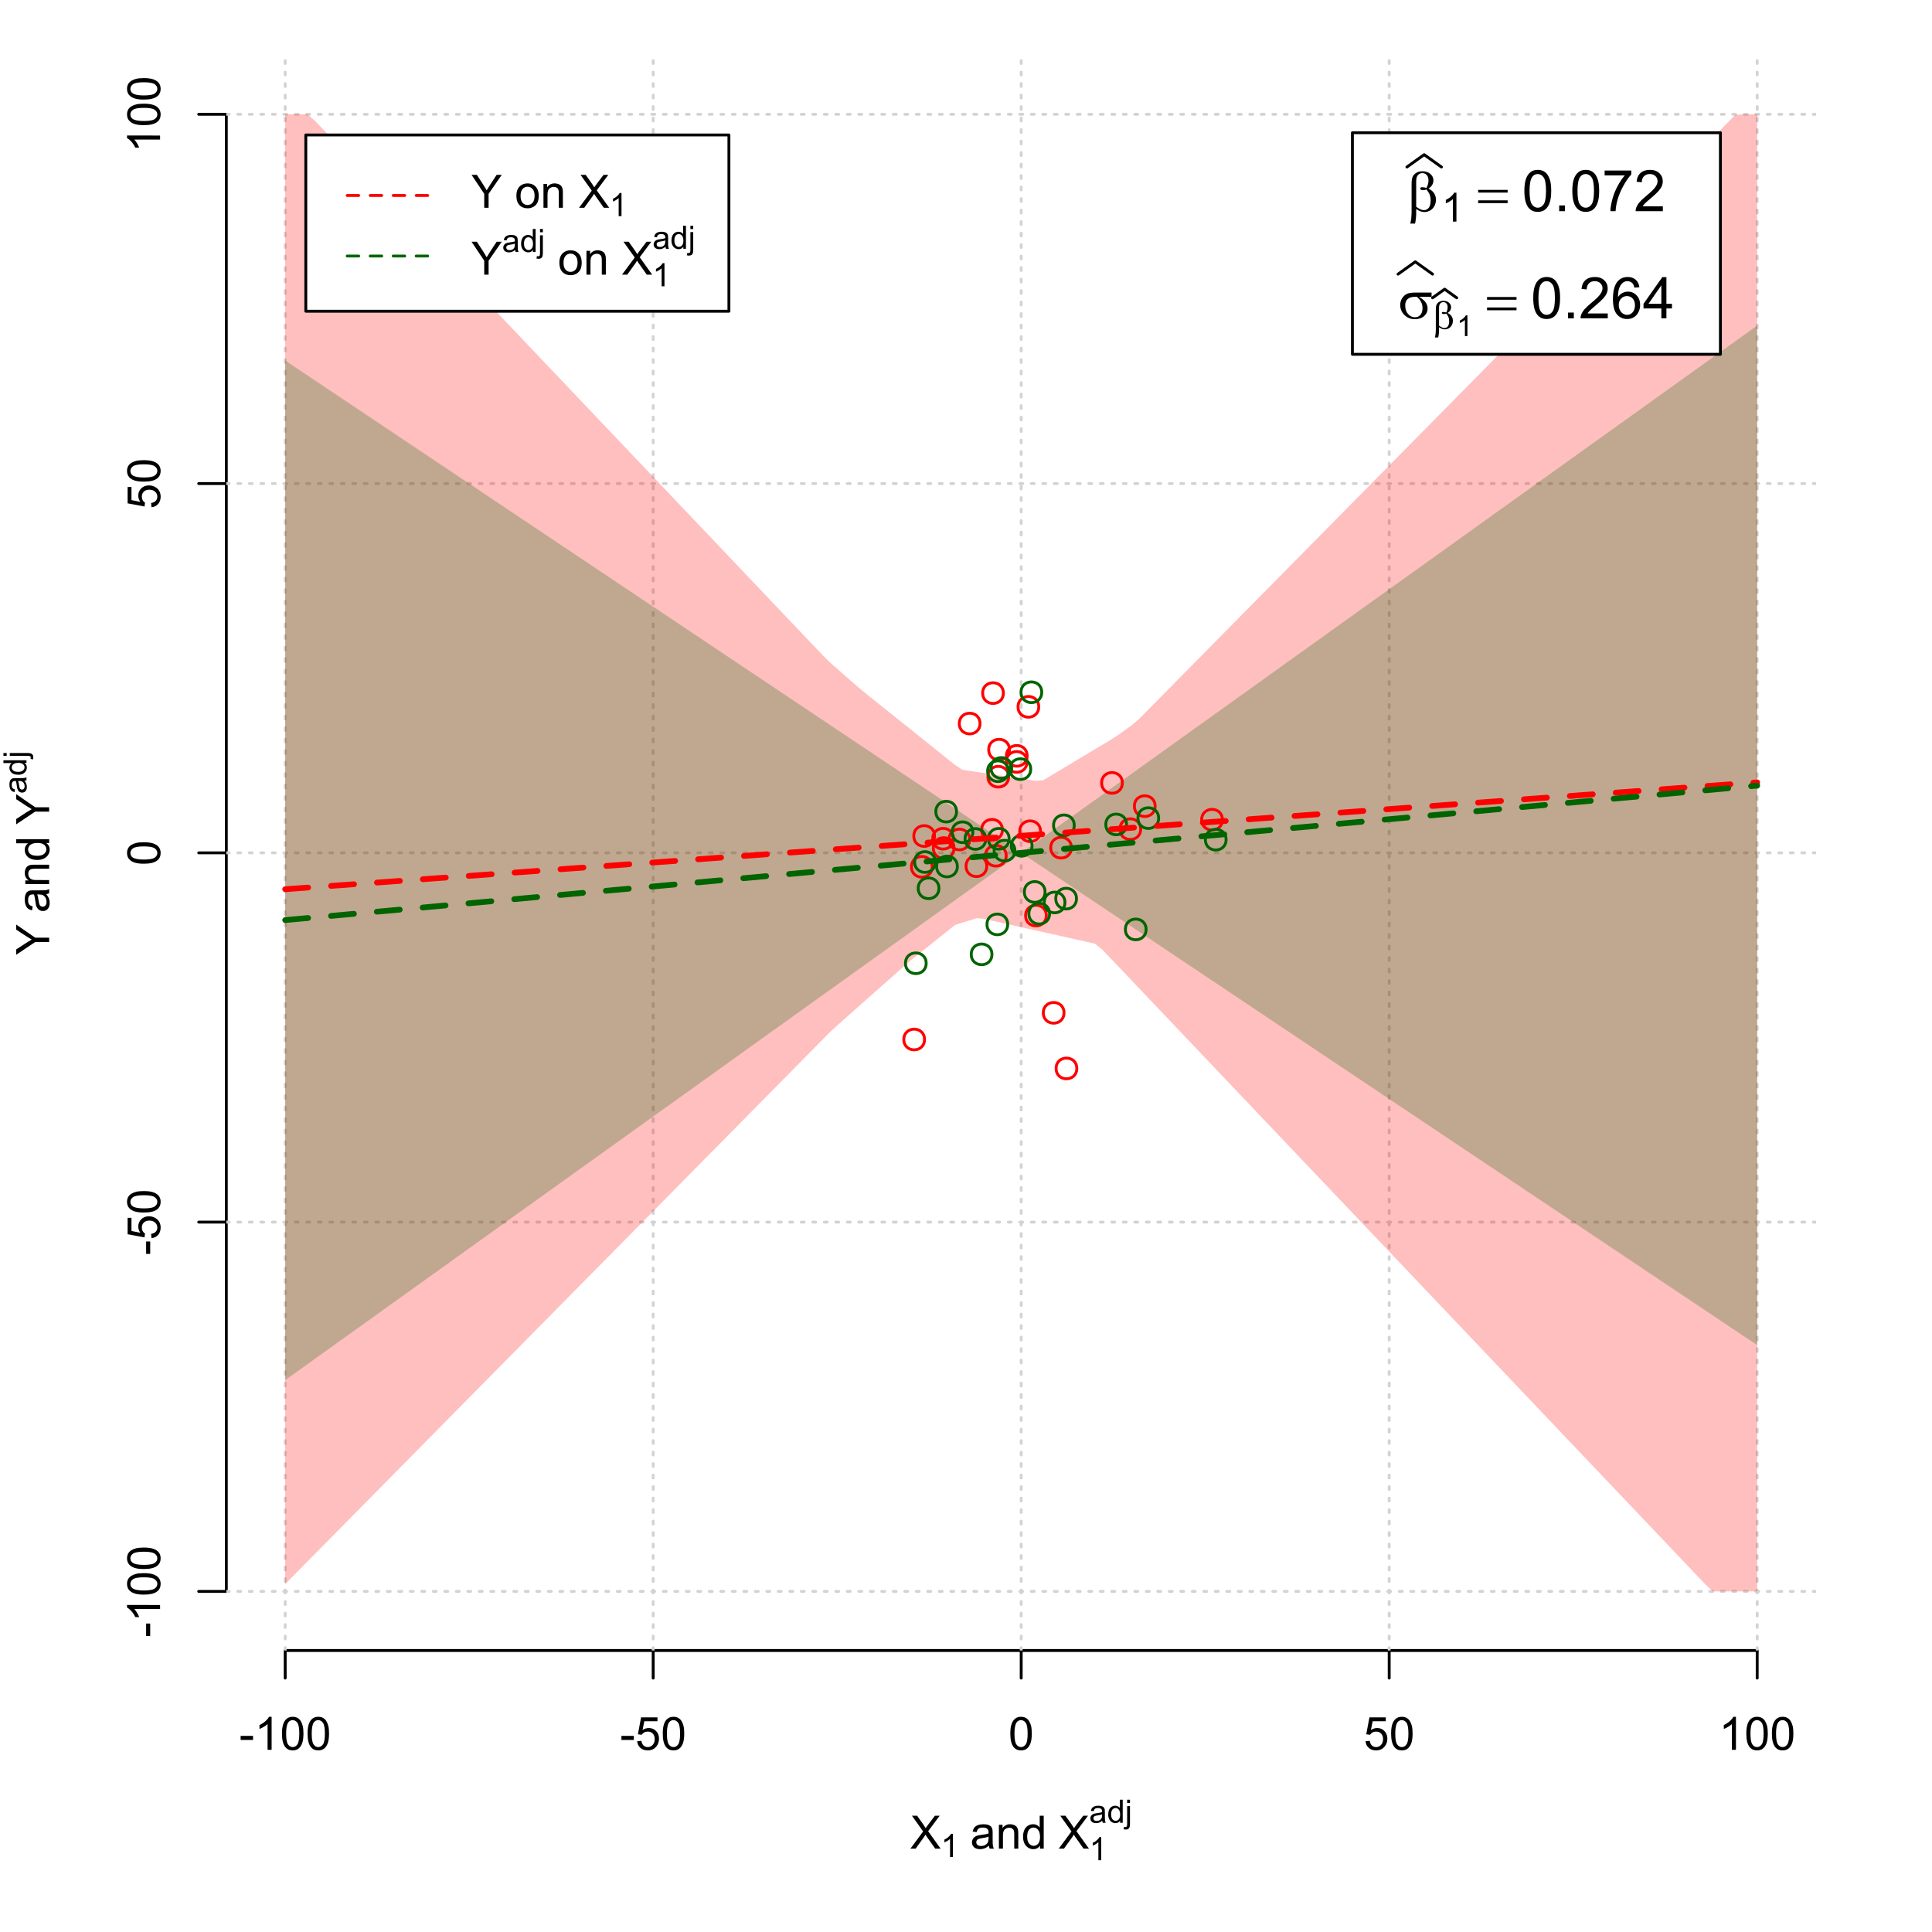 <?xml version="1.0" encoding="UTF-8"?>
<svg xmlns="http://www.w3.org/2000/svg" xmlns:xlink="http://www.w3.org/1999/xlink" width="504pt" height="504pt" viewBox="0 0 504 504" version="1.1">
<defs>
<g>
<symbol overflow="visible" id="glyph0-0">
<path style="stroke:none;" d="M 1.5 0 L 1.5 -7.5 L 7.5 -7.5 L 7.5 0 Z M 1.688 -0.188 L 7.312 -0.188 L 7.312 -7.312 L 1.688 -7.312 Z M 1.688 -0.188 "/>
</symbol>
<symbol overflow="visible" id="glyph0-1">
<path style="stroke:none;" d="M 0.055 0 L 3.375 -4.477 L 0.445 -8.59 L 1.797 -8.59 L 3.359 -6.387 C 3.68 -5.93 3.91 -5.578 4.047 -5.332 C 4.238 -5.645 4.465 -5.969 4.727 -6.312 L 6.457 -8.59 L 7.695 -8.59 L 4.676 -4.539 L 7.93 0 L 6.523 0 L 4.359 -3.062 C 4.238 -3.238 4.113 -3.43 3.984 -3.641 C 3.789 -3.324 3.652 -3.109 3.574 -2.992 L 1.418 0 Z M 0.055 0 "/>
</symbol>
<symbol overflow="visible" id="glyph0-2">
<path style="stroke:none;" d="M 4.852 -0.766 C 4.461 -0.434 4.082 -0.199 3.723 -0.062 C 3.355 0.074 2.969 0.141 2.562 0.141 C 1.875 0.141 1.352 -0.023 0.984 -0.359 C 0.617 -0.688 0.434 -1.117 0.434 -1.641 C 0.434 -1.945 0.5 -2.223 0.641 -2.473 C 0.777 -2.723 0.961 -2.926 1.188 -3.082 C 1.41 -3.234 1.664 -3.348 1.945 -3.43 C 2.152 -3.477 2.465 -3.531 2.883 -3.586 C 3.734 -3.688 4.359 -3.809 4.766 -3.949 C 4.766 -4.09 4.77 -4.18 4.77 -4.227 C 4.77 -4.648 4.668 -4.953 4.469 -5.133 C 4.199 -5.371 3.801 -5.488 3.27 -5.492 C 2.77 -5.488 2.402 -5.402 2.168 -5.23 C 1.934 -5.055 1.758 -4.746 1.648 -4.305 L 0.617 -4.445 C 0.707 -4.887 0.863 -5.242 1.078 -5.516 C 1.289 -5.781 1.598 -5.992 2.008 -6.141 C 2.41 -6.289 2.883 -6.363 3.422 -6.363 C 3.953 -6.363 4.383 -6.301 4.715 -6.176 C 5.047 -6.051 5.293 -5.891 5.449 -5.703 C 5.605 -5.512 5.715 -5.273 5.777 -4.984 C 5.809 -4.805 5.824 -4.48 5.828 -4.016 L 5.828 -2.609 C 5.824 -1.625 5.848 -1.004 5.895 -0.746 C 5.941 -0.484 6.031 -0.238 6.164 0 L 5.062 0 C 4.953 -0.219 4.883 -0.473 4.852 -0.766 Z M 4.766 -3.125 C 4.375 -2.965 3.801 -2.832 3.039 -2.727 C 2.605 -2.66 2.301 -2.59 2.121 -2.516 C 1.941 -2.434 1.801 -2.32 1.703 -2.172 C 1.605 -2.02 1.559 -1.852 1.559 -1.672 C 1.559 -1.387 1.664 -1.152 1.875 -0.969 C 2.086 -0.777 2.398 -0.684 2.812 -0.688 C 3.219 -0.684 3.578 -0.773 3.895 -0.953 C 4.211 -1.129 4.445 -1.371 4.594 -1.68 C 4.707 -1.918 4.762 -2.27 4.766 -2.734 Z M 4.766 -3.125 "/>
</symbol>
<symbol overflow="visible" id="glyph0-3">
<path style="stroke:none;" d="M 0.789 0 L 0.789 -6.223 L 1.742 -6.223 L 1.742 -5.336 C 2.195 -6.02 2.855 -6.363 3.719 -6.363 C 4.09 -6.363 4.434 -6.293 4.754 -6.16 C 5.066 -6.023 5.305 -5.848 5.461 -5.633 C 5.617 -5.41 5.727 -5.152 5.789 -4.852 C 5.828 -4.656 5.848 -4.312 5.848 -3.828 L 5.848 0 L 4.793 0 L 4.793 -3.785 C 4.793 -4.215 4.75 -4.535 4.668 -4.75 C 4.586 -4.961 4.441 -5.129 4.234 -5.258 C 4.023 -5.383 3.777 -5.449 3.5 -5.449 C 3.047 -5.449 2.66 -5.305 2.332 -5.02 C 2.004 -4.734 1.84 -4.195 1.844 -3.398 L 1.844 0 Z M 0.789 0 "/>
</symbol>
<symbol overflow="visible" id="glyph0-4">
<path style="stroke:none;" d="M 4.828 0 L 4.828 -0.785 C 4.43 -0.168 3.848 0.141 3.086 0.141 C 2.59 0.141 2.133 0.004 1.719 -0.27 C 1.297 -0.543 0.977 -0.922 0.75 -1.414 C 0.523 -1.898 0.41 -2.465 0.41 -3.105 C 0.41 -3.727 0.512 -4.289 0.719 -4.797 C 0.926 -5.301 1.238 -5.688 1.652 -5.957 C 2.066 -6.227 2.527 -6.363 3.039 -6.363 C 3.41 -6.363 3.746 -6.281 4.043 -6.125 C 4.336 -5.965 4.574 -5.762 4.758 -5.508 L 4.758 -8.59 L 5.805 -8.59 L 5.805 0 Z M 1.492 -3.105 C 1.488 -2.309 1.656 -1.711 1.996 -1.316 C 2.328 -0.922 2.727 -0.727 3.188 -0.727 C 3.648 -0.727 4.039 -0.914 4.359 -1.293 C 4.68 -1.668 4.84 -2.242 4.844 -3.016 C 4.84 -3.867 4.676 -4.492 4.352 -4.895 C 4.02 -5.289 3.617 -5.488 3.141 -5.492 C 2.672 -5.488 2.277 -5.297 1.965 -4.918 C 1.645 -4.531 1.488 -3.93 1.492 -3.105 Z M 1.492 -3.105 "/>
</symbol>
<symbol overflow="visible" id="glyph0-5">
<path style="stroke:none;" d="M 0.383 -2.578 L 0.383 -3.641 L 3.621 -3.641 L 3.621 -2.578 Z M 0.383 -2.578 "/>
</symbol>
<symbol overflow="visible" id="glyph0-6">
<path style="stroke:none;" d="M 4.469 0 L 3.414 0 L 3.414 -6.719 C 3.16 -6.477 2.828 -6.234 2.414 -5.996 C 2 -5.75 1.629 -5.57 1.305 -5.449 L 1.305 -6.469 C 1.895 -6.742 2.41 -7.078 2.852 -7.477 C 3.293 -7.871 3.605 -8.254 3.789 -8.625 L 4.469 -8.625 Z M 4.469 0 "/>
</symbol>
<symbol overflow="visible" id="glyph0-7">
<path style="stroke:none;" d="M 0.5 -4.234 C 0.496 -5.246 0.602 -6.062 0.812 -6.688 C 1.02 -7.305 1.328 -7.785 1.742 -8.121 C 2.148 -8.457 2.668 -8.625 3.297 -8.625 C 3.758 -8.625 4.164 -8.531 4.512 -8.348 C 4.855 -8.16 5.141 -7.891 5.371 -7.543 C 5.594 -7.191 5.773 -6.766 5.906 -6.266 C 6.035 -5.762 6.098 -5.086 6.102 -4.234 C 6.098 -3.227 5.996 -2.414 5.789 -1.797 C 5.578 -1.176 5.266 -0.695 4.859 -0.359 C 4.445 -0.02 3.926 0.145 3.297 0.148 C 2.465 0.145 1.816 -0.148 1.348 -0.742 C 0.781 -1.457 0.496 -2.621 0.5 -4.234 Z M 1.582 -4.234 C 1.582 -2.824 1.746 -1.887 2.074 -1.418 C 2.402 -0.949 2.809 -0.715 3.297 -0.719 C 3.777 -0.715 4.184 -0.949 4.52 -1.422 C 4.848 -1.887 5.016 -2.824 5.016 -4.234 C 5.016 -5.648 4.848 -6.59 4.52 -7.055 C 4.184 -7.516 3.773 -7.746 3.289 -7.75 C 2.801 -7.746 2.414 -7.543 2.125 -7.137 C 1.762 -6.613 1.582 -5.645 1.582 -4.234 Z M 1.582 -4.234 "/>
</symbol>
<symbol overflow="visible" id="glyph0-8">
<path style="stroke:none;" d="M 0.5 -2.25 L 1.605 -2.344 C 1.684 -1.805 1.871 -1.398 2.176 -1.125 C 2.473 -0.852 2.836 -0.715 3.258 -0.719 C 3.766 -0.715 4.195 -0.906 4.547 -1.293 C 4.898 -1.672 5.074 -2.18 5.074 -2.82 C 5.074 -3.414 4.902 -3.891 4.566 -4.242 C 4.227 -4.59 3.785 -4.762 3.242 -4.766 C 2.898 -4.762 2.594 -4.684 2.32 -4.531 C 2.047 -4.375 1.832 -4.176 1.676 -3.93 L 0.688 -4.062 L 1.516 -8.473 L 5.789 -8.473 L 5.789 -7.465 L 2.359 -7.465 L 1.898 -5.156 C 2.414 -5.516 2.953 -5.695 3.523 -5.695 C 4.27 -5.695 4.902 -5.434 5.422 -4.914 C 5.934 -4.395 6.191 -3.727 6.195 -2.914 C 6.191 -2.133 5.965 -1.461 5.516 -0.898 C 4.961 -0.199 4.211 0.145 3.258 0.148 C 2.477 0.145 1.836 -0.07 1.344 -0.508 C 0.844 -0.941 0.562 -1.523 0.5 -2.25 Z M 0.5 -2.25 "/>
</symbol>
<symbol overflow="visible" id="glyph0-9">
<path style="stroke:none;" d="M 3.344 0 L 3.344 -3.641 L 0.035 -8.59 L 1.418 -8.59 L 3.109 -6 C 3.418 -5.516 3.711 -5.031 3.984 -4.547 C 4.242 -4.992 4.555 -5.496 4.922 -6.062 L 6.586 -8.59 L 7.91 -8.59 L 4.484 -3.641 L 4.484 0 Z M 3.344 0 "/>
</symbol>
<symbol overflow="visible" id="glyph0-10">
<path style="stroke:none;" d=""/>
</symbol>
<symbol overflow="visible" id="glyph0-11">
<path style="stroke:none;" d="M 0.398 -3.109 C 0.398 -4.262 0.719 -5.117 1.359 -5.672 C 1.895 -6.133 2.547 -6.363 3.316 -6.363 C 4.172 -6.363 4.871 -6.082 5.414 -5.52 C 5.953 -4.957 6.223 -4.184 6.227 -3.199 C 6.223 -2.398 6.102 -1.766 5.867 -1.309 C 5.625 -0.848 5.277 -0.492 4.82 -0.238 C 4.359 0.016 3.859 0.141 3.316 0.141 C 2.441 0.141 1.734 -0.137 1.203 -0.695 C 0.664 -1.254 0.398 -2.059 0.398 -3.109 Z M 1.484 -3.109 C 1.48 -2.309 1.656 -1.711 2.004 -1.32 C 2.348 -0.922 2.785 -0.727 3.316 -0.727 C 3.84 -0.727 4.273 -0.926 4.621 -1.324 C 4.969 -1.723 5.145 -2.328 5.145 -3.148 C 5.145 -3.914 4.969 -4.496 4.617 -4.895 C 4.266 -5.289 3.832 -5.488 3.316 -5.492 C 2.785 -5.488 2.348 -5.293 2.004 -4.898 C 1.656 -4.5 1.48 -3.902 1.484 -3.109 Z M 1.484 -3.109 "/>
</symbol>
<symbol overflow="visible" id="glyph1-0">
<path style="stroke:none;" d="M 1.051 0 L 1.051 -5.25 L 5.25 -5.25 L 5.25 0 Z M 1.18 -0.133 L 5.117 -0.133 L 5.117 -5.117 L 1.18 -5.117 Z M 1.18 -0.133 "/>
</symbol>
<symbol overflow="visible" id="glyph1-1">
<path style="stroke:none;" d="M 3.129 0 L 2.391 0 L 2.391 -4.703 C 2.211 -4.531 1.977 -4.363 1.691 -4.195 C 1.398 -4.023 1.141 -3.895 0.914 -3.812 L 0.914 -4.527 C 1.328 -4.719 1.688 -4.953 1.996 -5.234 C 2.305 -5.508 2.523 -5.777 2.652 -6.039 L 3.129 -6.039 Z M 3.129 0 "/>
</symbol>
<symbol overflow="visible" id="glyph1-2">
<path style="stroke:none;" d="M 3.395 -0.539 C 3.117 -0.305 2.855 -0.137 2.605 -0.043 C 2.352 0.051 2.082 0.094 1.793 0.098 C 1.312 0.094 0.941 -0.02 0.688 -0.25 C 0.43 -0.48 0.305 -0.781 0.305 -1.148 C 0.305 -1.359 0.352 -1.551 0.449 -1.73 C 0.543 -1.902 0.668 -2.047 0.828 -2.156 C 0.984 -2.262 1.164 -2.34 1.363 -2.398 C 1.504 -2.434 1.723 -2.473 2.02 -2.512 C 2.609 -2.578 3.047 -2.664 3.336 -2.766 C 3.336 -2.867 3.34 -2.93 3.34 -2.957 C 3.34 -3.258 3.27 -3.469 3.129 -3.594 C 2.941 -3.758 2.66 -3.844 2.289 -3.844 C 1.941 -3.844 1.684 -3.781 1.52 -3.66 C 1.348 -3.535 1.227 -3.32 1.152 -3.016 L 0.43 -3.113 C 0.492 -3.418 0.602 -3.668 0.754 -3.863 C 0.902 -4.051 1.121 -4.199 1.406 -4.301 C 1.688 -4.402 2.016 -4.453 2.395 -4.453 C 2.766 -4.453 3.066 -4.406 3.301 -4.32 C 3.527 -4.23 3.699 -4.121 3.812 -3.992 C 3.918 -3.855 3.996 -3.691 4.043 -3.492 C 4.066 -3.363 4.078 -3.133 4.082 -2.809 L 4.082 -1.824 C 4.078 -1.137 4.094 -0.703 4.129 -0.523 C 4.156 -0.336 4.219 -0.164 4.316 0 L 3.543 0 C 3.465 -0.152 3.414 -0.332 3.395 -0.539 Z M 3.336 -2.188 C 3.062 -2.074 2.66 -1.98 2.129 -1.906 C 1.82 -1.859 1.605 -1.812 1.484 -1.758 C 1.355 -1.703 1.258 -1.621 1.191 -1.52 C 1.121 -1.41 1.09 -1.293 1.09 -1.168 C 1.09 -0.969 1.164 -0.805 1.312 -0.676 C 1.461 -0.543 1.68 -0.48 1.969 -0.48 C 2.25 -0.48 2.5 -0.539 2.727 -0.664 C 2.945 -0.785 3.109 -0.957 3.215 -1.176 C 3.293 -1.34 3.332 -1.586 3.336 -1.914 Z M 3.336 -2.188 "/>
</symbol>
<symbol overflow="visible" id="glyph1-3">
<path style="stroke:none;" d="M 3.379 0 L 3.379 -0.551 C 3.102 -0.121 2.695 0.094 2.16 0.098 C 1.812 0.094 1.492 0 1.203 -0.188 C 0.906 -0.379 0.68 -0.645 0.523 -0.988 C 0.359 -1.328 0.281 -1.723 0.285 -2.172 C 0.281 -2.605 0.355 -3 0.504 -3.355 C 0.648 -3.707 0.863 -3.977 1.156 -4.168 C 1.441 -4.355 1.766 -4.453 2.129 -4.453 C 2.387 -4.453 2.621 -4.395 2.828 -4.285 C 3.031 -4.172 3.199 -4.031 3.332 -3.855 L 3.332 -6.012 L 4.066 -6.012 L 4.066 0 Z M 1.047 -2.172 C 1.043 -1.613 1.16 -1.195 1.398 -0.922 C 1.629 -0.641 1.906 -0.504 2.23 -0.508 C 2.551 -0.504 2.824 -0.637 3.051 -0.902 C 3.273 -1.168 3.387 -1.57 3.391 -2.113 C 3.387 -2.707 3.273 -3.145 3.047 -3.426 C 2.816 -3.703 2.531 -3.844 2.199 -3.844 C 1.867 -3.844 1.594 -3.707 1.375 -3.441 C 1.152 -3.168 1.043 -2.746 1.047 -2.172 Z M 1.047 -2.172 "/>
</symbol>
<symbol overflow="visible" id="glyph1-4">
<path style="stroke:none;" d="M 0.551 -5.156 L 0.551 -6.012 L 1.289 -6.012 L 1.289 -5.156 Z M -0.387 1.691 L -0.246 1.062 C -0.098 1.098 0.016 1.117 0.102 1.121 C 0.25 1.117 0.363 1.066 0.438 0.969 C 0.512 0.867 0.551 0.621 0.551 0.223 L 0.551 -4.355 L 1.289 -4.355 L 1.289 0.238 C 1.289 0.773 1.219 1.148 1.078 1.359 C 0.898 1.633 0.602 1.77 0.191 1.77 C -0.008 1.77 -0.199 1.742 -0.387 1.691 Z M -0.387 1.691 "/>
</symbol>
<symbol overflow="visible" id="glyph2-0">
<path style="stroke:none;" d="M 0.602 0 L 0.602 -7.5 L 6.602 -7.5 L 6.602 0 Z M 0.789 -0.188 L 6.414 -0.188 L 6.414 -7.312 L 0.789 -7.312 Z M 0.789 -0.188 "/>
</symbol>
<symbol overflow="visible" id="glyph2-1">
<path style="stroke:none;" d=""/>
</symbol>
<symbol overflow="visible" id="glyph3-0">
<path style="stroke:none;" d="M 0 -1.5 L -7.5 -1.5 L -7.5 -7.5 L 0 -7.5 Z M -0.188 -1.688 L -0.188 -7.312 L -7.312 -7.312 L -7.312 -1.688 Z M -0.188 -1.688 "/>
</symbol>
<symbol overflow="visible" id="glyph3-1">
<path style="stroke:none;" d="M 0 -3.344 L -3.641 -3.348 L -8.59 -0.035 L -8.59 -1.418 L -6 -3.113 C -5.516 -3.422 -5.031 -3.715 -4.547 -3.984 C -4.992 -4.242 -5.496 -4.555 -6.062 -4.922 L -8.59 -6.586 L -8.59 -7.91 L -3.637 -4.484 L 0 -4.484 Z M 0 -3.344 "/>
</symbol>
<symbol overflow="visible" id="glyph3-2">
<path style="stroke:none;" d="M -0.766 -4.852 C -0.434 -4.461 -0.199 -4.082 -0.062 -3.723 C 0.074 -3.355 0.141 -2.969 0.141 -2.562 C 0.141 -1.875 -0.023 -1.352 -0.359 -0.984 C -0.688 -0.617 -1.117 -0.434 -1.641 -0.434 C -1.945 -0.434 -2.223 -0.5 -2.473 -0.641 C -2.723 -0.777 -2.926 -0.961 -3.082 -1.188 C -3.234 -1.41 -3.348 -1.664 -3.43 -1.945 C -3.477 -2.152 -3.531 -2.465 -3.586 -2.883 C -3.688 -3.734 -3.809 -4.359 -3.949 -4.766 C -4.09 -4.766 -4.18 -4.77 -4.227 -4.77 C -4.648 -4.77 -4.953 -4.668 -5.133 -4.469 C -5.371 -4.199 -5.488 -3.801 -5.492 -3.27 C -5.488 -2.773 -5.402 -2.406 -5.23 -2.172 C -5.055 -1.934 -4.746 -1.758 -4.305 -1.648 L -4.445 -0.617 C -4.887 -0.707 -5.242 -0.863 -5.516 -1.078 C -5.781 -1.293 -5.992 -1.602 -6.141 -2.012 C -6.289 -2.414 -6.363 -2.887 -6.363 -3.422 C -6.363 -3.953 -6.301 -4.383 -6.176 -4.715 C -6.051 -5.047 -5.891 -5.293 -5.703 -5.449 C -5.512 -5.605 -5.273 -5.715 -4.984 -5.777 C -4.805 -5.809 -4.48 -5.824 -4.016 -5.828 L -2.605 -5.828 C -1.625 -5.824 -1.004 -5.848 -0.746 -5.895 C -0.48 -5.941 -0.234 -6.031 0 -6.164 L 0 -5.062 C -0.219 -4.953 -0.473 -4.883 -0.766 -4.852 Z M -3.121 -4.766 C -2.961 -4.375 -2.828 -3.801 -2.727 -3.039 C -2.66 -2.605 -2.59 -2.301 -2.516 -2.121 C -2.434 -1.941 -2.32 -1.801 -2.172 -1.703 C -2.02 -1.605 -1.852 -1.559 -1.672 -1.559 C -1.387 -1.559 -1.152 -1.664 -0.965 -1.875 C -0.773 -2.086 -0.68 -2.398 -0.684 -2.812 C -0.68 -3.219 -0.77 -3.578 -0.949 -3.895 C -1.129 -4.211 -1.371 -4.445 -1.68 -4.594 C -1.918 -4.707 -2.27 -4.762 -2.734 -4.766 Z M -3.121 -4.766 "/>
</symbol>
<symbol overflow="visible" id="glyph3-3">
<path style="stroke:none;" d="M 0 -0.789 L -6.223 -0.793 L -6.223 -1.742 L -5.336 -1.742 C -6.02 -2.195 -6.363 -2.855 -6.363 -3.723 C -6.363 -4.09 -6.293 -4.434 -6.16 -4.754 C -6.023 -5.066 -5.848 -5.305 -5.633 -5.461 C -5.41 -5.617 -5.152 -5.727 -4.852 -5.789 C -4.656 -5.828 -4.312 -5.848 -3.824 -5.848 L 0 -5.848 L 0 -4.793 L -3.785 -4.793 C -4.215 -4.793 -4.535 -4.75 -4.75 -4.668 C -4.961 -4.586 -5.129 -4.441 -5.258 -4.234 C -5.383 -4.023 -5.449 -3.777 -5.449 -3.5 C -5.449 -3.047 -5.305 -2.66 -5.02 -2.336 C -4.734 -2.008 -4.195 -1.844 -3.398 -1.848 L 0 -1.844 Z M 0 -0.789 "/>
</symbol>
<symbol overflow="visible" id="glyph3-4">
<path style="stroke:none;" d="M 0 -4.828 L -0.785 -4.828 C -0.168 -4.43 0.141 -3.848 0.141 -3.086 C 0.141 -2.59 0.004 -2.133 -0.27 -1.719 C -0.543 -1.297 -0.922 -0.977 -1.414 -0.75 C -1.898 -0.523 -2.465 -0.41 -3.105 -0.41 C -3.727 -0.41 -4.289 -0.512 -4.797 -0.719 C -5.301 -0.926 -5.688 -1.238 -5.957 -1.652 C -6.227 -2.066 -6.363 -2.527 -6.363 -3.043 C -6.363 -3.414 -6.281 -3.75 -6.125 -4.043 C -5.965 -4.336 -5.762 -4.574 -5.508 -4.758 L -8.59 -4.758 L -8.59 -5.809 L 0 -5.805 Z M -3.105 -1.496 C -2.309 -1.492 -1.711 -1.66 -1.316 -1.996 C -0.922 -2.328 -0.727 -2.727 -0.727 -3.188 C -0.727 -3.648 -0.914 -4.039 -1.289 -4.359 C -1.664 -4.68 -2.238 -4.84 -3.016 -4.844 C -3.867 -4.84 -4.492 -4.676 -4.895 -4.352 C -5.289 -4.023 -5.488 -3.621 -5.492 -3.141 C -5.488 -2.672 -5.297 -2.277 -4.918 -1.965 C -4.531 -1.648 -3.93 -1.492 -3.105 -1.496 Z M -3.105 -1.496 "/>
</symbol>
<symbol overflow="visible" id="glyph3-5">
<path style="stroke:none;" d="M -2.578 -0.383 L -3.641 -0.383 L -3.641 -3.621 L -2.578 -3.621 Z M -2.578 -0.383 "/>
</symbol>
<symbol overflow="visible" id="glyph3-6">
<path style="stroke:none;" d="M 0 -4.469 L 0 -3.414 L -6.719 -3.418 C -6.477 -3.16 -6.234 -2.828 -5.996 -2.418 C -5.75 -2.004 -5.57 -1.633 -5.449 -1.309 L -6.469 -1.309 C -6.742 -1.895 -7.078 -2.41 -7.477 -2.852 C -7.871 -3.293 -8.254 -3.605 -8.625 -3.793 L -8.625 -4.473 Z M 0 -4.469 "/>
</symbol>
<symbol overflow="visible" id="glyph3-7">
<path style="stroke:none;" d="M -4.234 -0.5 C -5.246 -0.496 -6.062 -0.602 -6.688 -0.812 C -7.305 -1.02 -7.785 -1.328 -8.121 -1.742 C -8.457 -2.152 -8.625 -2.672 -8.625 -3.301 C -8.625 -3.758 -8.531 -4.164 -8.348 -4.512 C -8.16 -4.859 -7.891 -5.145 -7.543 -5.371 C -7.191 -5.594 -6.766 -5.773 -6.266 -5.906 C -5.762 -6.035 -5.086 -6.098 -4.234 -6.102 C -3.223 -6.098 -2.41 -5.996 -1.793 -5.789 C -1.176 -5.578 -0.695 -5.266 -0.359 -4.859 C -0.02 -4.445 0.145 -3.926 0.148 -3.297 C 0.145 -2.465 -0.148 -1.816 -0.742 -1.348 C -1.457 -0.781 -2.621 -0.496 -4.234 -0.5 Z M -4.234 -1.582 C -2.824 -1.582 -1.887 -1.746 -1.418 -2.074 C -0.949 -2.402 -0.715 -2.809 -0.719 -3.297 C -0.715 -3.777 -0.949 -4.184 -1.422 -4.52 C -1.887 -4.848 -2.824 -5.016 -4.234 -5.016 C -5.648 -5.016 -6.59 -4.848 -7.055 -4.52 C -7.516 -4.188 -7.746 -3.777 -7.75 -3.289 C -7.746 -2.801 -7.543 -2.414 -7.137 -2.129 C -6.613 -1.762 -5.645 -1.582 -4.234 -1.582 Z M -4.234 -1.582 "/>
</symbol>
<symbol overflow="visible" id="glyph3-8">
<path style="stroke:none;" d="M -2.25 -0.5 L -2.344 -1.605 C -1.805 -1.684 -1.398 -1.871 -1.125 -2.176 C -0.852 -2.473 -0.715 -2.836 -0.719 -3.258 C -0.715 -3.766 -0.906 -4.195 -1.293 -4.547 C -1.672 -4.898 -2.18 -5.074 -2.816 -5.074 C -3.414 -5.074 -3.891 -4.902 -4.242 -4.566 C -4.59 -4.227 -4.762 -3.785 -4.766 -3.242 C -4.762 -2.898 -4.684 -2.594 -4.531 -2.32 C -4.375 -2.047 -4.176 -1.832 -3.93 -1.676 L -4.062 -0.688 L -8.473 -1.52 L -8.473 -5.789 L -7.465 -5.789 L -7.465 -2.363 L -5.156 -1.898 C -5.516 -2.414 -5.695 -2.953 -5.695 -3.523 C -5.695 -4.27 -5.434 -4.902 -4.914 -5.422 C -4.395 -5.934 -3.727 -6.191 -2.91 -6.195 C -2.133 -6.191 -1.461 -5.965 -0.895 -5.516 C -0.199 -4.961 0.145 -4.211 0.148 -3.258 C 0.145 -2.477 -0.07 -1.836 -0.508 -1.344 C -0.941 -0.848 -1.523 -0.566 -2.25 -0.5 Z M -2.25 -0.5 "/>
</symbol>
<symbol overflow="visible" id="glyph4-0">
<path style="stroke:none;" d="M 0 -0.602 L -7.5 -0.605 L -7.5 -6.605 L 0 -6.602 Z M -0.188 -0.789 L -0.188 -6.414 L -7.312 -6.418 L -7.312 -0.793 Z M -0.188 -0.789 "/>
</symbol>
<symbol overflow="visible" id="glyph4-1">
<path style="stroke:none;" d=""/>
</symbol>
<symbol overflow="visible" id="glyph5-0">
<path style="stroke:none;" d="M 0 -1.051 L -5.25 -1.051 L -5.25 -5.25 L 0 -5.25 Z M -0.133 -1.18 L -0.133 -5.117 L -5.117 -5.117 L -5.117 -1.18 Z M -0.133 -1.18 "/>
</symbol>
<symbol overflow="visible" id="glyph5-1">
<path style="stroke:none;" d="M -0.539 -3.395 C -0.305 -3.117 -0.137 -2.855 -0.043 -2.605 C 0.051 -2.352 0.094 -2.082 0.098 -1.793 C 0.094 -1.312 -0.02 -0.941 -0.25 -0.688 C -0.48 -0.43 -0.781 -0.305 -1.148 -0.305 C -1.359 -0.305 -1.551 -0.352 -1.73 -0.449 C -1.902 -0.543 -2.047 -0.668 -2.156 -0.828 C -2.262 -0.984 -2.34 -1.164 -2.398 -1.363 C -2.434 -1.504 -2.473 -1.723 -2.512 -2.02 C -2.578 -2.609 -2.664 -3.047 -2.766 -3.336 C -2.867 -3.336 -2.93 -3.34 -2.957 -3.34 C -3.258 -3.34 -3.469 -3.27 -3.594 -3.129 C -3.758 -2.941 -3.844 -2.66 -3.844 -2.289 C -3.844 -1.941 -3.781 -1.684 -3.66 -1.52 C -3.535 -1.352 -3.32 -1.23 -3.016 -1.152 L -3.113 -0.43 C -3.418 -0.492 -3.668 -0.602 -3.863 -0.754 C -4.051 -0.902 -4.199 -1.121 -4.301 -1.406 C -4.402 -1.688 -4.453 -2.016 -4.453 -2.395 C -4.453 -2.766 -4.406 -3.066 -4.32 -3.301 C -4.23 -3.527 -4.121 -3.699 -3.992 -3.812 C -3.855 -3.918 -3.691 -3.996 -3.492 -4.043 C -3.363 -4.066 -3.133 -4.078 -2.809 -4.082 L -1.824 -4.082 C -1.137 -4.078 -0.703 -4.094 -0.523 -4.129 C -0.336 -4.156 -0.164 -4.219 0 -4.316 L 0 -3.543 C -0.152 -3.465 -0.332 -3.414 -0.539 -3.395 Z M -2.188 -3.336 C -2.074 -3.062 -1.98 -2.66 -1.906 -2.129 C -1.859 -1.82 -1.812 -1.605 -1.758 -1.484 C -1.703 -1.355 -1.621 -1.258 -1.52 -1.191 C -1.41 -1.121 -1.293 -1.09 -1.168 -1.09 C -0.969 -1.09 -0.805 -1.164 -0.676 -1.312 C -0.543 -1.461 -0.48 -1.68 -0.48 -1.969 C -0.48 -2.25 -0.539 -2.5 -0.664 -2.727 C -0.785 -2.945 -0.957 -3.109 -1.176 -3.215 C -1.34 -3.293 -1.586 -3.332 -1.914 -3.336 Z M -2.188 -3.336 "/>
</symbol>
<symbol overflow="visible" id="glyph5-2">
<path style="stroke:none;" d="M 0 -3.379 L -0.551 -3.379 C -0.121 -3.102 0.094 -2.695 0.098 -2.16 C 0.094 -1.812 0 -1.492 -0.188 -1.203 C -0.379 -0.906 -0.645 -0.684 -0.988 -0.527 C -1.328 -0.367 -1.723 -0.285 -2.172 -0.289 C -2.605 -0.285 -3 -0.359 -3.355 -0.504 C -3.707 -0.648 -3.977 -0.863 -4.168 -1.156 C -4.355 -1.441 -4.453 -1.766 -4.453 -2.129 C -4.453 -2.387 -4.395 -2.621 -4.285 -2.828 C -4.172 -3.031 -4.031 -3.199 -3.855 -3.332 L -6.012 -3.332 L -6.012 -4.066 L 0 -4.066 Z M -2.172 -1.047 C -1.613 -1.043 -1.195 -1.16 -0.922 -1.398 C -0.641 -1.629 -0.504 -1.906 -0.508 -2.23 C -0.504 -2.551 -0.637 -2.824 -0.902 -3.051 C -1.168 -3.273 -1.57 -3.387 -2.113 -3.391 C -2.707 -3.387 -3.145 -3.273 -3.426 -3.047 C -3.703 -2.816 -3.844 -2.531 -3.844 -2.199 C -3.844 -1.867 -3.707 -1.594 -3.441 -1.375 C -3.168 -1.152 -2.746 -1.043 -2.172 -1.047 Z M -2.172 -1.047 "/>
</symbol>
<symbol overflow="visible" id="glyph5-3">
<path style="stroke:none;" d="M -5.156 -0.551 L -6.012 -0.551 L -6.012 -1.289 L -5.156 -1.289 Z M 1.691 0.387 L 1.062 0.246 C 1.098 0.098 1.117 -0.016 1.121 -0.102 C 1.117 -0.25 1.066 -0.363 0.969 -0.438 C 0.867 -0.512 0.621 -0.551 0.223 -0.551 L -4.355 -0.551 L -4.355 -1.289 L 0.238 -1.289 C 0.773 -1.289 1.148 -1.219 1.359 -1.078 C 1.633 -0.898 1.77 -0.602 1.77 -0.191 C 1.77 0.008 1.742 0.199 1.691 0.387 Z M 1.691 0.387 "/>
</symbol>
<symbol overflow="visible" id="glyph6-0">
<path style="stroke:none;" d="M 0.754 0 L 0.754 -9.375 L 8.254 -9.375 L 8.254 0 Z M 0.988 -0.234 L 8.02 -0.234 L 8.02 -9.141 L 0.988 -9.141 Z M 0.988 -0.234 "/>
</symbol>
<symbol overflow="visible" id="glyph6-1">
<path style="stroke:none;" d="M 2.418 -0.57 L 2.418 0.668 C 2.414 1.457 2.316 2.312 2.125 3.238 L 0.887 3.238 C 1.016 2.629 1.094 2.215 1.121 2 C 1.18 1.312 1.211 0.812 1.215 0.5 L 1.215 -6.988 C 1.211 -7.859 1.297 -8.508 1.473 -8.93 C 1.645 -9.352 1.957 -9.703 2.41 -9.988 C 2.859 -10.27 3.402 -10.41 4.035 -10.414 C 4.906 -10.41 5.605 -10.176 6.129 -9.711 C 6.652 -9.238 6.914 -8.684 6.914 -8.043 C 6.914 -7.625 6.805 -7.23 6.594 -6.855 C 6.379 -6.48 6.051 -6.156 5.609 -5.891 C 6.914 -5.262 7.57 -4.289 7.574 -2.973 C 7.57 -2.383 7.434 -1.836 7.164 -1.332 C 6.887 -0.82 6.512 -0.434 6.035 -0.172 C 5.555 0.094 5.059 0.223 4.555 0.227 C 4.227 0.223 3.906 0.168 3.586 0.059 C 3.266 -0.051 2.875 -0.258 2.418 -0.57 Z M 2.418 -1.148 C 2.891 -0.816 3.305 -0.578 3.656 -0.434 C 3.918 -0.324 4.18 -0.27 4.445 -0.27 C 4.938 -0.27 5.352 -0.473 5.688 -0.879 C 6.02 -1.285 6.188 -1.93 6.188 -2.82 C 6.188 -3.375 6.105 -3.863 5.949 -4.281 C 5.785 -4.695 5.508 -5.152 5.113 -5.656 C 4.773 -5.539 4.484 -5.484 4.242 -5.484 C 3.945 -5.484 3.738 -5.527 3.621 -5.617 C 3.5 -5.703 3.438 -5.797 3.441 -5.902 C 3.438 -5.992 3.484 -6.078 3.578 -6.152 C 3.668 -6.223 3.816 -6.258 4.027 -6.262 C 4.262 -6.258 4.625 -6.195 5.113 -6.07 C 5.453 -6.75 5.625 -7.391 5.625 -8 C 5.625 -8.609 5.473 -9.086 5.172 -9.426 C 4.867 -9.758 4.492 -9.926 4.043 -9.93 C 3.477 -9.926 3.035 -9.688 2.727 -9.215 C 2.516 -8.895 2.414 -8.383 2.418 -7.684 Z M 2.418 -1.148 "/>
</symbol>
<symbol overflow="visible" id="glyph6-2">
<path style="stroke:none;" d="M 0.27 -5.559 L 7.961 -5.559 L 7.961 -4.848 L 0.27 -4.848 Z M 0.27 -2.828 L 7.961 -2.828 L 7.961 -2.102 L 0.27 -2.102 Z M 0.27 -2.828 "/>
</symbol>
<symbol overflow="visible" id="glyph6-3">
<path style="stroke:none;" d="M 8.746 -5.602 L 5.465 -5.602 C 6.199 -5.191 6.758 -4.734 7.141 -4.238 C 7.52 -3.738 7.711 -3.164 7.711 -2.512 C 7.711 -1.758 7.406 -1.113 6.801 -0.578 C 6.195 -0.043 5.387 0.223 4.371 0.227 C 3.301 0.223 2.398 -0.137 1.668 -0.863 C 0.934 -1.59 0.566 -2.469 0.57 -3.5 C 0.566 -4.117 0.723 -4.68 1.031 -5.184 C 1.336 -5.688 1.723 -6.066 2.199 -6.324 C 2.668 -6.578 3.391 -6.707 4.367 -6.711 L 8.746 -6.711 Z M 4.914 -5.602 C 4.707 -5.605 4.551 -5.605 4.445 -5.609 C 3.566 -5.605 2.918 -5.41 2.5 -5.023 C 2.074 -4.629 1.863 -4.078 1.867 -3.367 C 1.863 -2.434 2.113 -1.684 2.621 -1.117 C 3.121 -0.551 3.719 -0.27 4.41 -0.27 C 4.984 -0.27 5.457 -0.473 5.828 -0.887 C 6.199 -1.297 6.387 -1.895 6.387 -2.672 C 6.387 -3.797 5.895 -4.773 4.914 -5.602 Z M 4.914 -5.602 "/>
</symbol>
<symbol overflow="visible" id="glyph7-0">
<path style="stroke:none;" d="M 1.312 0 L 1.312 -6.562 L 6.562 -6.562 L 6.562 0 Z M 1.477 -0.164 L 6.398 -0.164 L 6.398 -6.398 L 1.477 -6.398 Z M 1.477 -0.164 "/>
</symbol>
<symbol overflow="visible" id="glyph7-1">
<path style="stroke:none;" d="M 3.91 0 L 2.988 0 L 2.988 -5.879 C 2.766 -5.664 2.473 -5.453 2.113 -5.242 C 1.75 -5.027 1.426 -4.871 1.145 -4.77 L 1.145 -5.66 C 1.656 -5.902 2.109 -6.195 2.496 -6.539 C 2.883 -6.883 3.156 -7.219 3.316 -7.547 L 3.91 -7.547 Z M 3.91 0 "/>
</symbol>
<symbol overflow="visible" id="glyph8-0">
<path style="stroke:none;" d="M 1.875 0 L 1.875 -9.375 L 9.375 -9.375 L 9.375 0 Z M 2.109 -0.234 L 9.141 -0.234 L 9.141 -9.141 L 2.109 -9.141 Z M 2.109 -0.234 "/>
</symbol>
<symbol overflow="visible" id="glyph8-1">
<path style="stroke:none;" d="M 0.621 -5.297 C 0.621 -6.562 0.75 -7.582 1.012 -8.359 C 1.273 -9.133 1.664 -9.73 2.18 -10.152 C 2.695 -10.57 3.344 -10.781 4.125 -10.781 C 4.699 -10.781 5.203 -10.664 5.641 -10.434 C 6.074 -10.199 6.434 -9.863 6.715 -9.43 C 6.996 -8.988 7.219 -8.457 7.383 -7.832 C 7.543 -7.203 7.621 -6.359 7.625 -5.297 C 7.621 -4.035 7.492 -3.016 7.234 -2.246 C 6.973 -1.469 6.586 -0.871 6.074 -0.449 C 5.559 -0.027 4.91 0.18 4.125 0.184 C 3.086 0.18 2.27 -0.188 1.684 -0.93 C 0.973 -1.82 0.621 -3.277 0.621 -5.297 Z M 1.977 -5.297 C 1.973 -3.531 2.18 -2.355 2.594 -1.777 C 3.004 -1.191 3.516 -0.902 4.125 -0.902 C 4.727 -0.902 5.234 -1.195 5.648 -1.781 C 6.062 -2.367 6.27 -3.539 6.27 -5.297 C 6.27 -7.062 6.062 -8.234 5.648 -8.816 C 5.234 -9.398 4.719 -9.691 4.109 -9.691 C 3.5 -9.691 3.02 -9.434 2.66 -8.922 C 2.203 -8.262 1.973 -7.055 1.977 -5.297 Z M 1.977 -5.297 "/>
</symbol>
<symbol overflow="visible" id="glyph8-2">
<path style="stroke:none;" d="M 1.363 0 L 1.363 -1.5 L 2.863 -1.5 L 2.863 0 Z M 1.363 0 "/>
</symbol>
<symbol overflow="visible" id="glyph8-3">
<path style="stroke:none;" d="M 0.711 -9.332 L 0.711 -10.598 L 7.66 -10.598 L 7.66 -9.574 C 6.973 -8.844 6.297 -7.875 5.629 -6.672 C 4.953 -5.465 4.434 -4.227 4.07 -2.953 C 3.805 -2.055 3.637 -1.07 3.566 0 L 2.211 0 C 2.223 -0.844 2.391 -1.863 2.711 -3.059 C 3.027 -4.254 3.48 -5.406 4.074 -6.52 C 4.664 -7.629 5.297 -8.566 5.969 -9.332 Z M 0.711 -9.332 "/>
</symbol>
<symbol overflow="visible" id="glyph8-4">
<path style="stroke:none;" d="M 7.551 -1.266 L 7.551 0 L 0.453 0 C 0.438 -0.316 0.492 -0.621 0.609 -0.914 C 0.789 -1.398 1.078 -1.875 1.477 -2.344 C 1.875 -2.812 2.449 -3.352 3.199 -3.969 C 4.367 -4.922 5.156 -5.68 5.566 -6.242 C 5.973 -6.797 6.176 -7.328 6.18 -7.828 C 6.176 -8.352 5.988 -8.793 5.621 -9.152 C 5.246 -9.512 4.762 -9.691 4.16 -9.691 C 3.523 -9.691 3.016 -9.5 2.637 -9.117 C 2.254 -8.734 2.059 -8.207 2.059 -7.535 L 0.703 -7.676 C 0.797 -8.684 1.145 -9.453 1.75 -9.984 C 2.355 -10.516 3.168 -10.781 4.188 -10.781 C 5.215 -10.781 6.031 -10.492 6.633 -9.922 C 7.234 -9.348 7.535 -8.641 7.535 -7.801 C 7.535 -7.367 7.445 -6.945 7.27 -6.531 C 7.094 -6.113 6.801 -5.676 6.395 -5.223 C 5.984 -4.762 5.309 -4.133 4.367 -3.332 C 3.57 -2.664 3.062 -2.215 2.84 -1.98 C 2.613 -1.742 2.43 -1.504 2.285 -1.266 Z M 7.551 -1.266 "/>
</symbol>
<symbol overflow="visible" id="glyph8-5">
<path style="stroke:none;" d="M 7.465 -8.109 L 6.152 -8.004 C 6.035 -8.52 5.867 -8.895 5.656 -9.133 C 5.297 -9.504 4.859 -9.691 4.336 -9.695 C 3.914 -9.691 3.543 -9.574 3.23 -9.344 C 2.812 -9.039 2.488 -8.598 2.25 -8.02 C 2.008 -7.438 1.883 -6.609 1.875 -5.539 C 2.191 -6.016 2.578 -6.375 3.039 -6.613 C 3.496 -6.844 3.977 -6.961 4.484 -6.965 C 5.359 -6.961 6.109 -6.637 6.727 -5.992 C 7.344 -5.344 7.652 -4.508 7.652 -3.484 C 7.652 -2.809 7.504 -2.184 7.215 -1.605 C 6.922 -1.027 6.523 -0.582 6.02 -0.277 C 5.508 0.031 4.934 0.18 4.293 0.184 C 3.191 0.18 2.293 -0.219 1.602 -1.027 C 0.906 -1.832 0.562 -3.164 0.562 -5.023 C 0.562 -7.094 0.945 -8.605 1.715 -9.551 C 2.383 -10.371 3.285 -10.781 4.418 -10.781 C 5.262 -10.781 5.953 -10.543 6.492 -10.07 C 7.031 -9.594 7.355 -8.941 7.465 -8.109 Z M 2.078 -3.48 C 2.074 -3.023 2.172 -2.586 2.367 -2.176 C 2.562 -1.758 2.832 -1.441 3.18 -1.227 C 3.523 -1.008 3.887 -0.902 4.27 -0.902 C 4.824 -0.902 5.301 -1.125 5.703 -1.574 C 6.102 -2.023 6.305 -2.633 6.305 -3.406 C 6.305 -4.145 6.105 -4.73 5.711 -5.16 C 5.316 -5.586 4.82 -5.801 4.219 -5.801 C 3.621 -5.801 3.113 -5.586 2.699 -5.16 C 2.281 -4.73 2.074 -4.172 2.078 -3.48 Z M 2.078 -3.48 "/>
</symbol>
<symbol overflow="visible" id="glyph8-6">
<path style="stroke:none;" d="M 4.848 0 L 4.848 -2.57 L 0.191 -2.57 L 0.191 -3.781 L 5.09 -10.738 L 6.168 -10.738 L 6.168 -3.781 L 7.617 -3.781 L 7.617 -2.57 L 6.168 -2.57 L 6.168 0 Z M 4.848 -3.781 L 4.848 -8.621 L 1.488 -3.781 Z M 4.848 -3.781 "/>
</symbol>
<symbol overflow="visible" id="glyph9-0">
<path style="stroke:none;" d="M 0.527 0 L 0.527 -6.562 L 5.777 -6.562 L 5.777 0 Z M 0.691 -0.164 L 5.613 -0.164 L 5.613 -6.398 L 0.691 -6.398 Z M 0.691 -0.164 "/>
</symbol>
<symbol overflow="visible" id="glyph9-1">
<path style="stroke:none;" d="M 1.691 -0.398 L 1.691 0.465 C 1.688 1.016 1.621 1.617 1.488 2.266 L 0.621 2.266 C 0.711 1.84 0.766 1.551 0.785 1.398 C 0.828 0.918 0.848 0.566 0.852 0.348 L 0.852 -4.891 C 0.848 -5.5 0.91 -5.953 1.031 -6.25 C 1.152 -6.543 1.371 -6.789 1.688 -6.992 C 2.004 -7.188 2.383 -7.289 2.824 -7.289 C 3.434 -7.289 3.922 -7.125 4.289 -6.797 C 4.656 -6.469 4.84 -6.078 4.84 -5.629 C 4.84 -5.336 4.766 -5.059 4.617 -4.801 C 4.469 -4.535 4.238 -4.309 3.926 -4.121 C 4.84 -3.68 5.297 -3 5.301 -2.082 C 5.297 -1.668 5.199 -1.285 5.012 -0.93 C 4.816 -0.574 4.555 -0.305 4.223 -0.117 C 3.887 0.066 3.543 0.156 3.188 0.16 C 2.957 0.156 2.73 0.117 2.508 0.039 C 2.281 -0.039 2.008 -0.184 1.691 -0.398 Z M 1.691 -0.805 C 2.02 -0.57 2.309 -0.402 2.559 -0.301 C 2.742 -0.223 2.926 -0.188 3.113 -0.191 C 3.453 -0.188 3.742 -0.328 3.98 -0.617 C 4.211 -0.898 4.328 -1.352 4.332 -1.973 C 4.328 -2.359 4.273 -2.699 4.164 -2.996 C 4.051 -3.285 3.855 -3.605 3.578 -3.957 C 3.34 -3.875 3.137 -3.836 2.969 -3.84 C 2.762 -3.836 2.617 -3.867 2.535 -3.93 C 2.449 -3.988 2.406 -4.055 2.41 -4.133 C 2.406 -4.195 2.441 -4.254 2.508 -4.305 C 2.57 -4.355 2.672 -4.383 2.82 -4.383 C 2.984 -4.383 3.238 -4.336 3.578 -4.25 C 3.816 -4.719 3.938 -5.168 3.938 -5.598 C 3.938 -6.027 3.828 -6.363 3.617 -6.598 C 3.402 -6.832 3.141 -6.949 2.828 -6.953 C 2.43 -6.949 2.121 -6.781 1.906 -6.449 C 1.758 -6.227 1.688 -5.871 1.691 -5.379 Z M 1.691 -0.805 "/>
</symbol>
<symbol overflow="visible" id="glyph10-0">
<path style="stroke:none;" d="M 0.938 0 L 0.938 -4.688 L 4.688 -4.688 L 4.688 0 Z M 1.055 -0.117 L 4.57 -0.117 L 4.57 -4.57 L 1.055 -4.57 Z M 1.055 -0.117 "/>
</symbol>
<symbol overflow="visible" id="glyph10-1">
<path style="stroke:none;" d="M 2.793 0 L 2.137 0 L 2.137 -4.199 C 1.977 -4.047 1.77 -3.895 1.512 -3.746 C 1.254 -3.59 1.02 -3.477 0.816 -3.406 L 0.816 -4.043 C 1.184 -4.215 1.508 -4.422 1.781 -4.672 C 2.055 -4.914 2.25 -5.156 2.371 -5.391 L 2.793 -5.391 Z M 2.793 0 "/>
</symbol>
</g>
<clipPath id="clip1">
  <path d="M 74 14.398 L 75 14.398 L 75 430.559 L 74 430.559 Z M 74 14.398 "/>
</clipPath>
<clipPath id="clip2">
  <path d="M 170 14.398 L 171 14.398 L 171 430.559 L 170 430.559 Z M 170 14.398 "/>
</clipPath>
<clipPath id="clip3">
  <path d="M 266 14.398 L 267 14.398 L 267 430.559 L 266 430.559 Z M 266 14.398 "/>
</clipPath>
<clipPath id="clip4">
  <path d="M 362 14.398 L 363 14.398 L 363 430.559 L 362 430.559 Z M 362 14.398 "/>
</clipPath>
<clipPath id="clip5">
  <path d="M 458 14.398 L 459 14.398 L 459 430.559 L 458 430.559 Z M 458 14.398 "/>
</clipPath>
<clipPath id="clip6">
  <path d="M 59.039 414 L 473.758 414 L 473.758 416 L 59.039 416 Z M 59.039 414 "/>
</clipPath>
<clipPath id="clip7">
  <path d="M 59.039 318 L 473.758 318 L 473.758 320 L 59.039 320 Z M 59.039 318 "/>
</clipPath>
<clipPath id="clip8">
  <path d="M 59.039 222 L 473.758 222 L 473.758 223 L 59.039 223 Z M 59.039 222 "/>
</clipPath>
<clipPath id="clip9">
  <path d="M 59.039 125 L 473.758 125 L 473.758 127 L 59.039 127 Z M 59.039 125 "/>
</clipPath>
<clipPath id="clip10">
  <path d="M 59.039 29 L 473.758 29 L 473.758 31 L 59.039 31 Z M 59.039 29 "/>
</clipPath>
</defs>
<g id="surface951">
<rect x="0" y="0" width="504" height="504" style="fill:rgb(100%,100%,100%);fill-opacity:1;stroke:none;"/>
<g style="fill:rgb(0%,0%,0%);fill-opacity:1;">
  <use xlink:href="#glyph0-1" x="237.445" y="482.25"/>
</g>
<g style="fill:rgb(0%,0%,0%);fill-opacity:1;">
  <use xlink:href="#glyph1-1" x="245.449" y="484.426"/>
</g>
<g style="fill:rgb(0%,0%,0%);fill-opacity:1;">
  <use xlink:href="#glyph2-1" x="250.121" y="482.25"/>
</g>
<g style="fill:rgb(0%,0%,0%);fill-opacity:1;">
  <use xlink:href="#glyph0-2" x="253.121" y="482.25"/>
</g>
<g style="fill:rgb(0%,0%,0%);fill-opacity:1;">
  <use xlink:href="#glyph0-3" x="259.793" y="482.25"/>
</g>
<g style="fill:rgb(0%,0%,0%);fill-opacity:1;">
  <use xlink:href="#glyph0-4" x="266.469" y="482.25"/>
</g>
<g style="fill:rgb(0%,0%,0%);fill-opacity:1;">
  <use xlink:href="#glyph2-1" x="273.141" y="482.25"/>
</g>
<g style="fill:rgb(0%,0%,0%);fill-opacity:1;">
  <use xlink:href="#glyph0-1" x="276.141" y="482.25"/>
</g>
<g style="fill:rgb(0%,0%,0%);fill-opacity:1;">
  <use xlink:href="#glyph1-1" x="284.145" y="485.281"/>
</g>
<g style="fill:rgb(0%,0%,0%);fill-opacity:1;">
  <use xlink:href="#glyph1-2" x="284.145" y="475.504"/>
</g>
<g style="fill:rgb(0%,0%,0%);fill-opacity:1;">
  <use xlink:href="#glyph1-3" x="288.816" y="475.504"/>
</g>
<g style="fill:rgb(0%,0%,0%);fill-opacity:1;">
  <use xlink:href="#glyph1-4" x="293.488" y="475.504"/>
</g>
<g style="fill:rgb(0%,0%,0%);fill-opacity:1;">
  <use xlink:href="#glyph3-1" x="12.82" y="249.098"/>
</g>
<g style="fill:rgb(0%,0%,0%);fill-opacity:1;">
  <use xlink:href="#glyph4-1" x="12.82" y="241.094"/>
</g>
<g style="fill:rgb(0%,0%,0%);fill-opacity:1;">
  <use xlink:href="#glyph3-2" x="12.82" y="238.094"/>
</g>
<g style="fill:rgb(0%,0%,0%);fill-opacity:1;">
  <use xlink:href="#glyph3-3" x="12.82" y="231.422"/>
</g>
<g style="fill:rgb(0%,0%,0%);fill-opacity:1;">
  <use xlink:href="#glyph3-4" x="12.82" y="224.746"/>
</g>
<g style="fill:rgb(0%,0%,0%);fill-opacity:1;">
  <use xlink:href="#glyph4-1" x="12.82" y="218.074"/>
</g>
<g style="fill:rgb(0%,0%,0%);fill-opacity:1;">
  <use xlink:href="#glyph3-1" x="12.82" y="215.074"/>
</g>
<g style="fill:rgb(0%,0%,0%);fill-opacity:1;">
  <use xlink:href="#glyph5-1" x="6.906" y="207.07"/>
</g>
<g style="fill:rgb(0%,0%,0%);fill-opacity:1;">
  <use xlink:href="#glyph5-2" x="6.906" y="202.398"/>
</g>
<g style="fill:rgb(0%,0%,0%);fill-opacity:1;">
  <use xlink:href="#glyph5-3" x="6.906" y="197.727"/>
</g>
<path style="fill:none;stroke-width:0.75;stroke-linecap:round;stroke-linejoin:round;stroke:rgb(0%,0%,0%);stroke-opacity:1;stroke-miterlimit:10;" d="M 74.398 430.559 L 458.398 430.559 "/>
<path style="fill:none;stroke-width:0.75;stroke-linecap:round;stroke-linejoin:round;stroke:rgb(0%,0%,0%);stroke-opacity:1;stroke-miterlimit:10;" d="M 74.398 430.559 L 74.398 437.762 "/>
<path style="fill:none;stroke-width:0.75;stroke-linecap:round;stroke-linejoin:round;stroke:rgb(0%,0%,0%);stroke-opacity:1;stroke-miterlimit:10;" d="M 170.398 430.559 L 170.398 437.762 "/>
<path style="fill:none;stroke-width:0.75;stroke-linecap:round;stroke-linejoin:round;stroke:rgb(0%,0%,0%);stroke-opacity:1;stroke-miterlimit:10;" d="M 266.398 430.559 L 266.398 437.762 "/>
<path style="fill:none;stroke-width:0.75;stroke-linecap:round;stroke-linejoin:round;stroke:rgb(0%,0%,0%);stroke-opacity:1;stroke-miterlimit:10;" d="M 362.398 430.559 L 362.398 437.762 "/>
<path style="fill:none;stroke-width:0.75;stroke-linecap:round;stroke-linejoin:round;stroke:rgb(0%,0%,0%);stroke-opacity:1;stroke-miterlimit:10;" d="M 458.398 430.559 L 458.398 437.762 "/>
<g style="fill:rgb(0%,0%,0%);fill-opacity:1;">
  <use xlink:href="#glyph0-5" x="62.391" y="456.48"/>
  <use xlink:href="#glyph0-6" x="66.387" y="456.48"/>
  <use xlink:href="#glyph0-7" x="73.061" y="456.48"/>
  <use xlink:href="#glyph0-7" x="79.734" y="456.48"/>
</g>
<g style="fill:rgb(0%,0%,0%);fill-opacity:1;">
  <use xlink:href="#glyph0-5" x="161.727" y="456.48"/>
  <use xlink:href="#glyph0-8" x="165.723" y="456.48"/>
  <use xlink:href="#glyph0-7" x="172.396" y="456.48"/>
</g>
<g style="fill:rgb(0%,0%,0%);fill-opacity:1;">
  <use xlink:href="#glyph0-7" x="263.062" y="456.48"/>
</g>
<g style="fill:rgb(0%,0%,0%);fill-opacity:1;">
  <use xlink:href="#glyph0-8" x="355.727" y="456.48"/>
  <use xlink:href="#glyph0-7" x="362.4" y="456.48"/>
</g>
<g style="fill:rgb(0%,0%,0%);fill-opacity:1;">
  <use xlink:href="#glyph0-6" x="448.387" y="456.48"/>
  <use xlink:href="#glyph0-7" x="455.061" y="456.48"/>
  <use xlink:href="#glyph0-7" x="461.734" y="456.48"/>
</g>
<path style="fill:none;stroke-width:0.75;stroke-linecap:round;stroke-linejoin:round;stroke:rgb(0%,0%,0%);stroke-opacity:1;stroke-miterlimit:10;" d="M 59.039 415.148 L 59.039 29.812 "/>
<path style="fill:none;stroke-width:0.75;stroke-linecap:round;stroke-linejoin:round;stroke:rgb(0%,0%,0%);stroke-opacity:1;stroke-miterlimit:10;" d="M 59.039 415.148 L 51.84 415.148 "/>
<path style="fill:none;stroke-width:0.75;stroke-linecap:round;stroke-linejoin:round;stroke:rgb(0%,0%,0%);stroke-opacity:1;stroke-miterlimit:10;" d="M 59.039 318.812 L 51.84 318.812 "/>
<path style="fill:none;stroke-width:0.75;stroke-linecap:round;stroke-linejoin:round;stroke:rgb(0%,0%,0%);stroke-opacity:1;stroke-miterlimit:10;" d="M 59.039 222.48 L 51.84 222.48 "/>
<path style="fill:none;stroke-width:0.75;stroke-linecap:round;stroke-linejoin:round;stroke:rgb(0%,0%,0%);stroke-opacity:1;stroke-miterlimit:10;" d="M 59.039 126.148 L 51.84 126.148 "/>
<path style="fill:none;stroke-width:0.75;stroke-linecap:round;stroke-linejoin:round;stroke:rgb(0%,0%,0%);stroke-opacity:1;stroke-miterlimit:10;" d="M 59.039 29.812 L 51.84 29.812 "/>
<g style="fill:rgb(0%,0%,0%);fill-opacity:1;">
  <use xlink:href="#glyph3-5" x="41.762" y="427.156"/>
  <use xlink:href="#glyph3-6" x="41.762" y="423.16"/>
  <use xlink:href="#glyph3-7" x="41.762" y="416.486"/>
  <use xlink:href="#glyph3-7" x="41.762" y="409.812"/>
</g>
<g style="fill:rgb(0%,0%,0%);fill-opacity:1;">
  <use xlink:href="#glyph3-5" x="41.762" y="327.484"/>
  <use xlink:href="#glyph3-8" x="41.762" y="323.488"/>
  <use xlink:href="#glyph3-7" x="41.762" y="316.814"/>
</g>
<g style="fill:rgb(0%,0%,0%);fill-opacity:1;">
  <use xlink:href="#glyph3-7" x="41.762" y="225.816"/>
</g>
<g style="fill:rgb(0%,0%,0%);fill-opacity:1;">
  <use xlink:href="#glyph3-8" x="41.762" y="132.82"/>
  <use xlink:href="#glyph3-7" x="41.762" y="126.146"/>
</g>
<g style="fill:rgb(0%,0%,0%);fill-opacity:1;">
  <use xlink:href="#glyph3-6" x="41.762" y="39.824"/>
  <use xlink:href="#glyph3-7" x="41.762" y="33.15"/>
  <use xlink:href="#glyph3-7" x="41.762" y="26.477"/>
</g>
<g clip-path="url(#clip1)" clip-rule="nonzero">
<path style="fill:none;stroke-width:0.75;stroke-linecap:round;stroke-linejoin:round;stroke:rgb(82.745%,82.745%,82.745%);stroke-opacity:1;stroke-dasharray:0.75,2.25;stroke-miterlimit:10;" d="M 74.398 430.559 L 74.398 14.398 "/>
</g>
<g clip-path="url(#clip2)" clip-rule="nonzero">
<path style="fill:none;stroke-width:0.75;stroke-linecap:round;stroke-linejoin:round;stroke:rgb(82.745%,82.745%,82.745%);stroke-opacity:1;stroke-dasharray:0.75,2.25;stroke-miterlimit:10;" d="M 170.398 430.559 L 170.398 14.398 "/>
</g>
<g clip-path="url(#clip3)" clip-rule="nonzero">
<path style="fill:none;stroke-width:0.75;stroke-linecap:round;stroke-linejoin:round;stroke:rgb(82.745%,82.745%,82.745%);stroke-opacity:1;stroke-dasharray:0.75,2.25;stroke-miterlimit:10;" d="M 266.398 430.559 L 266.398 14.398 "/>
</g>
<g clip-path="url(#clip4)" clip-rule="nonzero">
<path style="fill:none;stroke-width:0.75;stroke-linecap:round;stroke-linejoin:round;stroke:rgb(82.745%,82.745%,82.745%);stroke-opacity:1;stroke-dasharray:0.75,2.25;stroke-miterlimit:10;" d="M 362.398 430.559 L 362.398 14.398 "/>
</g>
<g clip-path="url(#clip5)" clip-rule="nonzero">
<path style="fill:none;stroke-width:0.75;stroke-linecap:round;stroke-linejoin:round;stroke:rgb(82.745%,82.745%,82.745%);stroke-opacity:1;stroke-dasharray:0.75,2.25;stroke-miterlimit:10;" d="M 458.398 430.559 L 458.398 14.398 "/>
</g>
<g clip-path="url(#clip6)" clip-rule="nonzero">
<path style="fill:none;stroke-width:0.75;stroke-linecap:round;stroke-linejoin:round;stroke:rgb(82.745%,82.745%,82.745%);stroke-opacity:1;stroke-dasharray:0.75,2.25;stroke-miterlimit:10;" d="M 59.039 415.148 L 473.762 415.148 "/>
</g>
<g clip-path="url(#clip7)" clip-rule="nonzero">
<path style="fill:none;stroke-width:0.75;stroke-linecap:round;stroke-linejoin:round;stroke:rgb(82.745%,82.745%,82.745%);stroke-opacity:1;stroke-dasharray:0.75,2.25;stroke-miterlimit:10;" d="M 59.039 318.812 L 473.762 318.812 "/>
</g>
<g clip-path="url(#clip8)" clip-rule="nonzero">
<path style="fill:none;stroke-width:0.75;stroke-linecap:round;stroke-linejoin:round;stroke:rgb(82.745%,82.745%,82.745%);stroke-opacity:1;stroke-dasharray:0.75,2.25;stroke-miterlimit:10;" d="M 59.039 222.48 L 473.762 222.48 "/>
</g>
<g clip-path="url(#clip9)" clip-rule="nonzero">
<path style="fill:none;stroke-width:0.75;stroke-linecap:round;stroke-linejoin:round;stroke:rgb(82.745%,82.745%,82.745%);stroke-opacity:1;stroke-dasharray:0.75,2.25;stroke-miterlimit:10;" d="M 59.039 126.148 L 473.762 126.148 "/>
</g>
<g clip-path="url(#clip10)" clip-rule="nonzero">
<path style="fill:none;stroke-width:0.75;stroke-linecap:round;stroke-linejoin:round;stroke:rgb(82.745%,82.745%,82.745%);stroke-opacity:1;stroke-dasharray:0.75,2.25;stroke-miterlimit:10;" d="M 59.039 29.812 L 473.762 29.812 "/>
</g>
<path style=" stroke:none;fill-rule:nonzero;fill:rgb(100%,0%,0%);fill-opacity:0.251;" d="M 74.398 29.812 L 80.16 29.812 L 82.078 31.422 L 84 33.445 L 85.922 35.465 L 87.84 37.488 L 89.762 39.508 L 91.68 41.527 L 93.602 43.551 L 95.52 45.57 L 97.441 47.594 L 99.359 49.613 L 101.281 51.633 L 103.199 53.656 L 105.121 55.676 L 107.039 57.699 L 108.961 59.719 L 110.879 61.738 L 112.801 63.762 L 114.719 65.781 L 116.641 67.801 L 118.559 69.824 L 120.48 71.844 L 122.398 73.867 L 124.32 75.887 L 126.238 77.906 L 128.16 79.93 L 130.078 81.949 L 132 83.973 L 133.922 85.992 L 135.84 88.012 L 137.762 90.035 L 139.68 92.055 L 141.602 94.078 L 143.52 96.098 L 145.441 98.117 L 147.359 100.141 L 149.281 102.16 L 151.199 104.18 L 153.121 106.203 L 155.039 108.223 L 156.961 110.246 L 158.879 112.266 L 160.801 114.285 L 162.719 116.309 L 164.641 118.328 L 166.559 120.352 L 168.48 122.371 L 170.398 124.391 L 172.32 126.414 L 174.238 128.434 L 176.16 130.457 L 178.078 132.477 L 180 134.496 L 181.922 136.52 L 183.84 138.539 L 185.762 140.562 L 187.68 142.582 L 189.602 144.602 L 191.52 146.625 L 193.441 148.645 L 195.359 150.664 L 197.281 152.688 L 199.199 154.707 L 201.121 156.73 L 203.039 158.75 L 204.961 160.77 L 206.879 162.793 L 208.801 164.812 L 210.719 166.836 L 212.641 168.855 L 214.559 170.875 L 216.48 172.785 L 218.398 174.469 L 220.32 176.148 L 222.238 177.832 L 224.16 179.512 L 226.078 181.086 L 228 182.625 L 229.922 184.16 L 231.84 185.699 L 233.762 187.234 L 235.68 188.773 L 237.602 190.309 L 239.52 191.848 L 241.441 193.383 L 243.359 194.922 L 245.281 196.457 L 247.199 197.996 L 249.121 199.531 L 251.039 200.805 L 252.961 201.094 L 254.879 201.383 L 256.801 201.672 L 258.719 201.965 L 260.641 202.254 L 262.559 202.543 L 264.48 202.832 L 266.398 203.121 L 268.32 203.41 L 270.238 203.703 L 272.16 203.539 L 274.078 202.387 L 276 201.238 L 277.922 200.086 L 279.84 198.934 L 281.762 197.781 L 283.68 196.629 L 285.602 195.48 L 287.52 194.328 L 289.441 193.176 L 291.359 191.969 L 293.281 190.586 L 295.199 189.203 L 297.121 187.582 L 299.039 185.637 L 300.961 183.691 L 302.879 181.746 L 304.801 179.801 L 306.719 177.855 L 308.641 175.91 L 310.559 173.965 L 312.48 172.02 L 314.398 170.074 L 316.32 168.129 L 318.238 166.184 L 320.16 164.238 L 322.078 162.293 L 325.922 158.402 L 327.84 156.457 L 329.762 154.512 L 331.68 152.566 L 333.602 150.621 L 335.52 148.676 L 337.441 146.73 L 339.359 144.785 L 341.281 142.84 L 343.199 140.895 L 345.121 138.949 L 347.039 137.004 L 348.961 135.059 L 350.879 133.113 L 352.801 131.168 L 354.719 129.223 L 356.641 127.277 L 358.559 125.332 L 360.48 123.387 L 362.398 121.441 L 364.32 119.496 L 366.238 117.551 L 368.16 115.605 L 370.078 113.66 L 373.922 109.77 L 375.84 107.824 L 377.762 105.879 L 379.68 103.934 L 381.602 101.988 L 383.52 100.043 L 385.441 98.098 L 387.359 96.152 L 389.281 94.207 L 391.199 92.262 L 393.121 90.316 L 395.039 88.371 L 396.961 86.426 L 398.879 84.48 L 400.801 82.535 L 402.719 80.59 L 404.641 78.645 L 406.559 76.699 L 408.48 74.754 L 410.398 72.809 L 412.32 70.863 L 414.238 68.918 L 416.16 66.973 L 418.078 65.027 L 421.922 61.137 L 423.84 59.191 L 425.762 57.246 L 427.68 55.301 L 429.602 53.359 L 431.52 51.414 L 433.441 49.469 L 435.359 47.523 L 437.281 45.578 L 439.199 43.633 L 441.121 41.688 L 443.039 39.742 L 444.961 37.797 L 446.879 35.852 L 448.801 33.906 L 450.719 31.961 L 452.641 30.016 L 454.559 29.812 L 458.398 29.812 L 458.398 415.148 L 446.879 415.148 L 444.961 413.402 L 443.039 411.383 L 441.121 409.363 L 439.199 407.34 L 437.281 405.32 L 435.359 403.297 L 433.441 401.277 L 431.52 399.258 L 429.602 397.234 L 427.68 395.215 L 425.762 393.191 L 423.84 391.172 L 421.922 389.152 L 420 387.129 L 418.078 385.109 L 416.16 383.086 L 414.238 381.066 L 412.32 379.047 L 410.398 377.023 L 408.48 375.004 L 406.559 372.98 L 404.641 370.961 L 402.719 368.941 L 400.801 366.918 L 398.879 364.898 L 396.961 362.879 L 395.039 360.855 L 393.121 358.836 L 391.199 356.812 L 389.281 354.793 L 387.359 352.773 L 385.441 350.75 L 383.52 348.73 L 381.602 346.707 L 379.68 344.688 L 377.762 342.668 L 375.84 340.645 L 373.922 338.625 L 372 336.602 L 370.078 334.582 L 368.16 332.562 L 366.238 330.539 L 364.32 328.52 L 362.398 326.496 L 360.48 324.477 L 358.559 322.457 L 356.641 320.434 L 354.719 318.414 L 352.801 316.395 L 350.879 314.371 L 348.961 312.352 L 347.039 310.328 L 345.121 308.309 L 343.199 306.289 L 341.281 304.266 L 339.359 302.246 L 337.441 300.223 L 335.52 298.203 L 333.602 296.184 L 331.68 294.16 L 329.762 292.141 L 327.84 290.117 L 325.922 288.098 L 324 286.078 L 322.078 284.055 L 320.16 282.035 L 318.238 280.012 L 316.32 277.992 L 314.398 275.973 L 312.48 273.949 L 310.559 271.93 L 308.641 269.91 L 306.719 267.887 L 304.801 265.867 L 302.879 263.844 L 300.961 261.824 L 299.039 259.805 L 297.121 257.781 L 295.199 255.762 L 293.281 253.738 L 291.359 251.719 L 289.441 249.699 L 287.52 247.676 L 285.602 246.164 L 283.68 245.734 L 281.762 245.305 L 279.84 244.879 L 277.922 244.449 L 274.078 243.59 L 272.16 243.16 L 270.238 242.73 L 268.32 242.305 L 266.398 241.875 L 264.48 241.445 L 262.559 241.016 L 260.641 240.586 L 258.719 240.156 L 256.801 239.727 L 254.879 239.508 L 252.961 240.102 L 251.039 240.699 L 249.121 241.309 L 247.199 242.848 L 245.281 244.387 L 243.359 245.922 L 241.441 247.461 L 239.52 249 L 237.602 250.539 L 235.68 252.18 L 233.762 253.887 L 231.84 255.59 L 229.922 257.293 L 226.078 260.699 L 224.16 262.406 L 222.238 264.109 L 220.32 265.812 L 218.398 267.516 L 216.48 269.281 L 214.559 271.227 L 212.641 273.172 L 210.719 275.117 L 208.801 277.062 L 206.879 279.008 L 204.961 280.953 L 203.039 282.898 L 201.121 284.844 L 199.199 286.789 L 197.281 288.734 L 195.359 290.68 L 193.441 292.625 L 191.52 294.57 L 189.602 296.516 L 187.68 298.461 L 185.762 300.406 L 183.84 302.352 L 181.922 304.297 L 178.078 308.188 L 176.16 310.133 L 174.238 312.078 L 172.32 314.023 L 170.398 315.969 L 168.48 317.914 L 166.559 319.859 L 164.641 321.805 L 162.719 323.75 L 160.801 325.695 L 158.879 327.641 L 156.961 329.586 L 155.039 331.527 L 153.121 333.473 L 151.199 335.418 L 149.281 337.363 L 147.359 339.309 L 145.441 341.254 L 143.52 343.199 L 141.602 345.145 L 139.68 347.09 L 137.762 349.035 L 135.84 350.98 L 133.922 352.926 L 130.078 356.816 L 128.16 358.762 L 126.238 360.707 L 124.32 362.652 L 122.398 364.598 L 120.48 366.543 L 118.559 368.488 L 116.641 370.434 L 114.719 372.379 L 112.801 374.324 L 110.879 376.27 L 108.961 378.215 L 107.039 380.16 L 105.121 382.105 L 103.199 384.051 L 101.281 385.996 L 99.359 387.941 L 97.441 389.887 L 95.52 391.832 L 93.602 393.777 L 91.68 395.723 L 89.762 397.668 L 87.84 399.613 L 85.922 401.559 L 82.078 405.449 L 80.16 407.395 L 78.238 409.34 L 76.32 411.285 L 74.398 413.23 L 74.398 415.148 Z M 74.398 29.812 "/>
<path style=" stroke:none;fill-rule:nonzero;fill:rgb(0%,39.216%,0%);fill-opacity:0.251;" d="M 74.398 29.812 L 74.398 94.059 L 76.32 95.34 L 78.238 96.625 L 80.16 97.91 L 82.078 99.195 L 84 100.477 L 85.922 101.762 L 87.84 103.047 L 89.762 104.332 L 91.68 105.613 L 93.602 106.898 L 95.52 108.184 L 97.441 109.469 L 99.359 110.754 L 101.281 112.035 L 103.199 113.32 L 105.121 114.605 L 107.039 115.891 L 108.961 117.172 L 110.879 118.457 L 112.801 119.742 L 114.719 121.027 L 116.641 122.309 L 118.559 123.594 L 120.48 124.879 L 122.398 126.164 L 124.32 127.445 L 126.238 128.73 L 128.16 130.016 L 130.078 131.301 L 132 132.582 L 133.922 133.867 L 135.84 135.152 L 137.762 136.438 L 139.68 137.723 L 141.602 139.004 L 143.52 140.289 L 145.441 141.574 L 147.359 142.859 L 149.281 144.141 L 151.199 145.426 L 153.121 146.711 L 155.039 147.996 L 156.961 149.277 L 158.879 150.562 L 160.801 151.848 L 162.719 153.133 L 164.641 154.414 L 166.559 155.699 L 168.48 156.984 L 170.398 158.27 L 172.32 159.555 L 174.238 160.836 L 176.16 162.121 L 178.078 163.406 L 180 164.691 L 181.922 165.973 L 183.84 167.258 L 185.762 168.543 L 187.68 169.828 L 189.602 171.109 L 191.52 172.395 L 193.441 173.68 L 195.359 174.965 L 197.281 176.246 L 199.199 177.531 L 201.121 178.816 L 203.039 180.102 L 204.961 181.383 L 206.879 182.668 L 208.801 183.953 L 210.719 185.238 L 212.641 186.523 L 214.559 187.805 L 216.48 189.09 L 218.398 190.375 L 220.32 191.66 L 222.238 192.941 L 224.16 194.227 L 226.078 195.512 L 228 196.797 L 229.922 198.078 L 231.84 199.363 L 233.762 200.648 L 235.68 201.934 L 237.602 203.215 L 239.52 204.5 L 241.441 205.785 L 243.359 207.07 L 245.281 208.352 L 247.199 209.637 L 249.121 210.922 L 251.039 212.207 L 252.961 213.492 L 254.879 214.773 L 256.801 216.059 L 258.719 217.344 L 260.641 218.629 L 262.559 219.91 L 264.48 221.195 L 266.398 222.48 L 268.32 221.105 L 270.238 219.73 L 272.16 218.355 L 274.078 216.977 L 277.922 214.227 L 279.84 212.852 L 281.762 211.477 L 283.68 210.102 L 285.602 208.727 L 287.52 207.352 L 289.441 205.973 L 291.359 204.598 L 293.281 203.223 L 295.199 201.848 L 297.121 200.473 L 299.039 199.098 L 300.961 197.723 L 302.879 196.348 L 304.801 194.969 L 306.719 193.594 L 308.641 192.219 L 310.559 190.844 L 312.48 189.469 L 314.398 188.094 L 316.32 186.719 L 318.238 185.344 L 320.16 183.965 L 322.078 182.59 L 325.922 179.84 L 327.84 178.465 L 329.762 177.09 L 331.68 175.715 L 333.602 174.34 L 335.52 172.961 L 337.441 171.586 L 339.359 170.211 L 341.281 168.836 L 343.199 167.461 L 345.121 166.086 L 347.039 164.711 L 348.961 163.336 L 350.879 161.957 L 352.801 160.582 L 354.719 159.207 L 356.641 157.832 L 358.559 156.457 L 360.48 155.082 L 362.398 153.707 L 364.32 152.332 L 366.238 150.953 L 368.16 149.578 L 370.078 148.203 L 373.922 145.453 L 375.84 144.078 L 377.762 142.703 L 379.68 141.328 L 381.602 139.949 L 383.52 138.574 L 385.441 137.199 L 387.359 135.824 L 389.281 134.449 L 391.199 133.074 L 393.121 131.699 L 395.039 130.324 L 396.961 128.945 L 398.879 127.57 L 400.801 126.195 L 402.719 124.82 L 404.641 123.445 L 406.559 122.07 L 408.48 120.695 L 410.398 119.32 L 412.32 117.941 L 414.238 116.566 L 416.16 115.191 L 418.078 113.816 L 421.922 111.066 L 423.84 109.691 L 425.762 108.316 L 427.68 106.941 L 429.602 105.562 L 431.52 104.188 L 433.441 102.812 L 435.359 101.438 L 437.281 100.062 L 439.199 98.688 L 441.121 97.312 L 443.039 95.938 L 444.961 94.559 L 446.879 93.184 L 448.801 91.809 L 450.719 90.434 L 452.641 89.059 L 454.559 87.684 L 456.48 86.309 L 458.398 84.934 L 458.398 29.812 L 458.398 415.148 L 458.398 350.902 L 456.48 349.617 L 454.559 348.336 L 452.641 347.051 L 450.719 345.766 L 448.801 344.48 L 446.879 343.199 L 444.961 341.914 L 443.039 340.629 L 441.121 339.344 L 439.199 338.062 L 437.281 336.777 L 435.359 335.492 L 433.441 334.207 L 431.52 332.922 L 429.602 331.641 L 427.68 330.355 L 425.762 329.07 L 423.84 327.785 L 421.922 326.504 L 418.078 323.934 L 416.16 322.648 L 414.238 321.367 L 412.32 320.082 L 410.398 318.797 L 408.48 317.512 L 406.559 316.23 L 404.641 314.945 L 402.719 313.66 L 400.801 312.375 L 398.879 311.094 L 396.961 309.809 L 395.039 308.523 L 393.121 307.238 L 391.199 305.953 L 389.281 304.672 L 387.359 303.387 L 385.441 302.102 L 383.52 300.816 L 381.602 299.535 L 379.68 298.25 L 377.762 296.965 L 375.84 295.68 L 373.922 294.398 L 370.078 291.828 L 368.16 290.543 L 366.238 289.262 L 364.32 287.977 L 362.398 286.691 L 360.48 285.406 L 358.559 284.121 L 356.641 282.84 L 354.719 281.555 L 352.801 280.27 L 350.879 278.984 L 348.961 277.703 L 347.039 276.418 L 345.121 275.133 L 343.199 273.848 L 341.281 272.566 L 339.359 271.281 L 337.441 269.996 L 335.52 268.711 L 333.602 267.43 L 331.68 266.145 L 329.762 264.859 L 327.84 263.574 L 325.922 262.293 L 322.078 259.723 L 320.16 258.438 L 318.238 257.152 L 316.32 255.871 L 314.398 254.586 L 312.48 253.301 L 310.559 252.016 L 308.641 250.734 L 306.719 249.449 L 304.801 248.164 L 302.879 246.879 L 300.961 245.598 L 299.039 244.312 L 297.121 243.027 L 295.199 241.742 L 293.281 240.461 L 291.359 239.176 L 289.441 237.891 L 287.52 236.605 L 285.602 235.324 L 283.68 234.039 L 281.762 232.754 L 279.84 231.469 L 277.922 230.184 L 276 228.902 L 274.078 227.617 L 272.16 226.332 L 270.238 225.047 L 268.32 223.766 L 266.398 222.48 L 264.48 223.855 L 262.559 225.23 L 260.641 226.605 L 258.719 227.98 L 256.801 229.355 L 254.879 230.734 L 252.961 232.109 L 251.039 233.484 L 249.121 234.859 L 247.199 236.234 L 245.281 237.609 L 243.359 238.984 L 241.441 240.359 L 239.52 241.738 L 237.602 243.113 L 235.68 244.488 L 233.762 245.863 L 231.84 247.238 L 229.922 248.613 L 226.078 251.363 L 224.16 252.742 L 222.238 254.117 L 220.32 255.492 L 218.398 256.867 L 216.48 258.242 L 214.559 259.617 L 212.641 260.992 L 210.719 262.367 L 208.801 263.746 L 206.879 265.121 L 204.961 266.496 L 203.039 267.871 L 201.121 269.246 L 199.199 270.621 L 197.281 271.996 L 195.359 273.371 L 193.441 274.75 L 191.52 276.125 L 189.602 277.5 L 187.68 278.875 L 185.762 280.25 L 183.84 281.625 L 181.922 283 L 180 284.375 L 178.078 285.754 L 176.16 287.129 L 174.238 288.504 L 172.32 289.879 L 170.398 291.254 L 168.48 292.629 L 166.559 294.004 L 164.641 295.379 L 162.719 296.758 L 160.801 298.133 L 158.879 299.508 L 156.961 300.883 L 155.039 302.258 L 153.121 303.633 L 151.199 305.008 L 149.281 306.383 L 147.359 307.762 L 145.441 309.137 L 143.52 310.512 L 141.602 311.887 L 139.68 313.262 L 137.762 314.637 L 135.84 316.012 L 133.922 317.387 L 132 318.766 L 130.078 320.141 L 128.16 321.516 L 126.238 322.891 L 124.32 324.266 L 122.398 325.641 L 120.48 327.016 L 118.559 328.391 L 116.641 329.77 L 114.719 331.145 L 112.801 332.52 L 110.879 333.895 L 108.961 335.27 L 107.039 336.645 L 105.121 338.02 L 103.199 339.395 L 101.281 340.773 L 99.359 342.148 L 97.441 343.523 L 95.52 344.898 L 93.602 346.273 L 91.68 347.648 L 89.762 349.023 L 87.84 350.398 L 85.922 351.773 L 84 353.152 L 82.078 354.527 L 80.16 355.902 L 78.238 357.277 L 76.32 358.652 L 74.398 360.027 L 74.398 415.148 Z M 74.398 29.812 "/>
<path style="fill:none;stroke-width:0.75;stroke-linecap:round;stroke-linejoin:round;stroke:rgb(100%,0%,0%);stroke-opacity:1;stroke-miterlimit:10;" d="M 241.176 271.172 C 241.176 274.773 235.777 274.773 235.777 271.172 C 235.777 267.574 241.176 267.574 241.176 271.172 "/>
<path style="fill:none;stroke-width:0.75;stroke-linecap:round;stroke-linejoin:round;stroke:rgb(100%,0%,0%);stroke-opacity:1;stroke-miterlimit:10;" d="M 243.176 226.129 C 243.176 229.73 237.777 229.73 237.777 226.129 C 237.777 222.531 243.176 222.531 243.176 226.129 "/>
<path style="fill:none;stroke-width:0.75;stroke-linecap:round;stroke-linejoin:round;stroke:rgb(100%,0%,0%);stroke-opacity:1;stroke-miterlimit:10;" d="M 255.652 188.75 C 255.652 192.352 250.254 192.352 250.254 188.75 C 250.254 185.152 255.652 185.152 255.652 188.75 "/>
<path style="fill:none;stroke-width:0.75;stroke-linecap:round;stroke-linejoin:round;stroke:rgb(100%,0%,0%);stroke-opacity:1;stroke-miterlimit:10;" d="M 252.965 218.996 C 252.965 222.598 247.566 222.598 247.566 218.996 C 247.566 215.398 252.965 215.398 252.965 218.996 "/>
<path style="fill:none;stroke-width:0.75;stroke-linecap:round;stroke-linejoin:round;stroke:rgb(100%,0%,0%);stroke-opacity:1;stroke-miterlimit:10;" d="M 243.785 218.09 C 243.785 221.688 238.387 221.688 238.387 218.09 C 238.387 214.488 243.785 214.488 243.785 218.09 "/>
<path style="fill:none;stroke-width:0.75;stroke-linecap:round;stroke-linejoin:round;stroke:rgb(100%,0%,0%);stroke-opacity:1;stroke-miterlimit:10;" d="M 261.746 180.809 C 261.746 184.41 256.348 184.41 256.348 180.809 C 256.348 177.211 261.746 177.211 261.746 180.809 "/>
<path style="fill:none;stroke-width:0.75;stroke-linecap:round;stroke-linejoin:round;stroke:rgb(100%,0%,0%);stroke-opacity:1;stroke-miterlimit:10;" d="M 277.566 264.215 C 277.566 267.816 272.168 267.816 272.168 264.215 C 272.168 260.617 277.566 260.617 277.566 264.215 "/>
<path style="fill:none;stroke-width:0.75;stroke-linecap:round;stroke-linejoin:round;stroke:rgb(100%,0%,0%);stroke-opacity:1;stroke-miterlimit:10;" d="M 263.328 195.559 C 263.328 199.16 257.926 199.16 257.926 195.559 C 257.926 191.961 263.328 191.961 263.328 195.559 "/>
<path style="fill:none;stroke-width:0.75;stroke-linecap:round;stroke-linejoin:round;stroke:rgb(100%,0%,0%);stroke-opacity:1;stroke-miterlimit:10;" d="M 272.953 238.844 C 272.953 242.445 267.551 242.445 267.551 238.844 C 267.551 235.246 272.953 235.246 272.953 238.844 "/>
<path style="fill:none;stroke-width:0.75;stroke-linecap:round;stroke-linejoin:round;stroke:rgb(100%,0%,0%);stroke-opacity:1;stroke-miterlimit:10;" d="M 248.879 221.23 C 248.879 224.832 243.477 224.832 243.477 221.23 C 243.477 217.629 248.879 217.629 248.879 221.23 "/>
<path style="fill:none;stroke-width:0.75;stroke-linecap:round;stroke-linejoin:round;stroke:rgb(100%,0%,0%);stroke-opacity:1;stroke-miterlimit:10;" d="M 263.121 202.621 C 263.121 206.223 257.723 206.223 257.723 202.621 C 257.723 199.02 263.121 199.02 263.121 202.621 "/>
<path style="fill:none;stroke-width:0.75;stroke-linecap:round;stroke-linejoin:round;stroke:rgb(100%,0%,0%);stroke-opacity:1;stroke-miterlimit:10;" d="M 292.785 204.234 C 292.785 207.836 287.387 207.836 287.387 204.234 C 287.387 200.637 292.785 200.637 292.785 204.234 "/>
<path style="fill:none;stroke-width:0.75;stroke-linecap:round;stroke-linejoin:round;stroke:rgb(100%,0%,0%);stroke-opacity:1;stroke-miterlimit:10;" d="M 248.727 218.797 C 248.727 222.398 243.328 222.398 243.328 218.797 C 243.328 215.199 248.727 215.199 248.727 218.797 "/>
<path style="fill:none;stroke-width:0.75;stroke-linecap:round;stroke-linejoin:round;stroke:rgb(100%,0%,0%);stroke-opacity:1;stroke-miterlimit:10;" d="M 267.949 197.18 C 267.949 200.777 262.547 200.777 262.547 197.18 C 262.547 193.578 267.949 193.578 267.949 197.18 "/>
<path style="fill:none;stroke-width:0.75;stroke-linecap:round;stroke-linejoin:round;stroke:rgb(100%,0%,0%);stroke-opacity:1;stroke-miterlimit:10;" d="M 257.418 225.961 C 257.418 229.559 252.02 229.559 252.02 225.961 C 252.02 222.359 257.418 222.359 257.418 225.961 "/>
<path style="fill:none;stroke-width:0.75;stroke-linecap:round;stroke-linejoin:round;stroke:rgb(100%,0%,0%);stroke-opacity:1;stroke-miterlimit:10;" d="M 280.906 278.723 C 280.906 282.324 275.508 282.324 275.508 278.723 C 275.508 275.125 280.906 275.125 280.906 278.723 "/>
<path style="fill:none;stroke-width:0.75;stroke-linecap:round;stroke-linejoin:round;stroke:rgb(100%,0%,0%);stroke-opacity:1;stroke-miterlimit:10;" d="M 262.484 223.234 C 262.484 226.832 257.082 226.832 257.082 223.234 C 257.082 219.633 262.484 219.633 262.484 223.234 "/>
<path style="fill:none;stroke-width:0.75;stroke-linecap:round;stroke-linejoin:round;stroke:rgb(100%,0%,0%);stroke-opacity:1;stroke-miterlimit:10;" d="M 261.492 216.469 C 261.492 220.07 256.09 220.07 256.09 216.469 C 256.09 212.871 261.492 212.871 261.492 216.469 "/>
<path style="fill:none;stroke-width:0.75;stroke-linecap:round;stroke-linejoin:round;stroke:rgb(100%,0%,0%);stroke-opacity:1;stroke-miterlimit:10;" d="M 279.504 221.133 C 279.504 224.734 274.105 224.734 274.105 221.133 C 274.105 217.535 279.504 217.535 279.504 221.133 "/>
<path style="fill:none;stroke-width:0.75;stroke-linecap:round;stroke-linejoin:round;stroke:rgb(100%,0%,0%);stroke-opacity:1;stroke-miterlimit:10;" d="M 318.883 213.836 C 318.883 217.438 313.48 217.438 313.48 213.836 C 313.48 210.238 318.883 210.238 318.883 213.836 "/>
<path style="fill:none;stroke-width:0.75;stroke-linecap:round;stroke-linejoin:round;stroke:rgb(100%,0%,0%);stroke-opacity:1;stroke-miterlimit:10;" d="M 270.98 184.391 C 270.98 187.992 265.578 187.992 265.578 184.391 C 265.578 180.793 270.98 180.793 270.98 184.391 "/>
<path style="fill:none;stroke-width:0.75;stroke-linecap:round;stroke-linejoin:round;stroke:rgb(100%,0%,0%);stroke-opacity:1;stroke-miterlimit:10;" d="M 271.43 216.844 C 271.43 220.441 266.031 220.441 266.031 216.844 C 266.031 213.242 271.43 213.242 271.43 216.844 "/>
<path style="fill:none;stroke-width:0.75;stroke-linecap:round;stroke-linejoin:round;stroke:rgb(100%,0%,0%);stroke-opacity:1;stroke-miterlimit:10;" d="M 267.906 198.762 C 267.906 202.359 262.508 202.359 262.508 198.762 C 262.508 195.16 267.906 195.16 267.906 198.762 "/>
<path style="fill:none;stroke-width:0.75;stroke-linecap:round;stroke-linejoin:round;stroke:rgb(100%,0%,0%);stroke-opacity:1;stroke-miterlimit:10;" d="M 297.566 216.301 C 297.566 219.898 292.164 219.898 292.164 216.301 C 292.164 212.699 297.566 212.699 297.566 216.301 "/>
<path style="fill:none;stroke-width:0.75;stroke-linecap:round;stroke-linejoin:round;stroke:rgb(100%,0%,0%);stroke-opacity:1;stroke-miterlimit:10;" d="M 301.332 210.297 C 301.332 213.895 295.93 213.895 295.93 210.297 C 295.93 206.695 301.332 206.695 301.332 210.297 "/>
<path style="fill:none;stroke-width:0.75;stroke-linecap:round;stroke-linejoin:round;stroke:rgb(0%,39.216%,0%);stroke-opacity:1;stroke-miterlimit:10;" d="M 241.609 251.289 C 241.609 254.887 236.211 254.887 236.211 251.289 C 236.211 247.688 241.609 247.688 241.609 251.289 "/>
<path style="fill:none;stroke-width:0.75;stroke-linecap:round;stroke-linejoin:round;stroke:rgb(0%,39.216%,0%);stroke-opacity:1;stroke-miterlimit:10;" d="M 244.008 224.879 C 244.008 228.477 238.609 228.477 238.609 224.879 C 238.609 221.277 244.008 221.277 244.008 224.879 "/>
<path style="fill:none;stroke-width:0.75;stroke-linecap:round;stroke-linejoin:round;stroke:rgb(0%,39.216%,0%);stroke-opacity:1;stroke-miterlimit:10;" d="M 257.152 218.859 C 257.152 222.461 251.754 222.461 251.754 218.859 C 251.754 215.262 257.152 215.262 257.152 218.859 "/>
<path style="fill:none;stroke-width:0.75;stroke-linecap:round;stroke-linejoin:round;stroke:rgb(0%,39.216%,0%);stroke-opacity:1;stroke-miterlimit:10;" d="M 253.781 217.102 C 253.781 220.703 248.383 220.703 248.383 217.102 C 248.383 213.504 253.781 213.504 253.781 217.102 "/>
<path style="fill:none;stroke-width:0.75;stroke-linecap:round;stroke-linejoin:round;stroke:rgb(0%,39.216%,0%);stroke-opacity:1;stroke-miterlimit:10;" d="M 244.934 231.727 C 244.934 235.328 239.535 235.328 239.535 231.727 C 239.535 228.129 244.934 228.129 244.934 231.727 "/>
<path style="fill:none;stroke-width:0.75;stroke-linecap:round;stroke-linejoin:round;stroke:rgb(0%,39.216%,0%);stroke-opacity:1;stroke-miterlimit:10;" d="M 263.039 201.18 C 263.039 204.777 257.641 204.777 257.641 201.18 C 257.641 197.578 263.039 197.578 263.039 201.18 "/>
<path style="fill:none;stroke-width:0.75;stroke-linecap:round;stroke-linejoin:round;stroke:rgb(0%,39.216%,0%);stroke-opacity:1;stroke-miterlimit:10;" d="M 277.812 235.426 C 277.812 239.023 272.414 239.023 272.414 235.426 C 272.414 231.824 277.812 231.824 277.812 235.426 "/>
<path style="fill:none;stroke-width:0.75;stroke-linecap:round;stroke-linejoin:round;stroke:rgb(0%,39.216%,0%);stroke-opacity:1;stroke-miterlimit:10;" d="M 264.746 221.906 C 264.746 225.504 259.348 225.504 259.348 221.906 C 259.348 218.305 264.746 218.305 264.746 221.906 "/>
<path style="fill:none;stroke-width:0.75;stroke-linecap:round;stroke-linejoin:round;stroke:rgb(0%,39.216%,0%);stroke-opacity:1;stroke-miterlimit:10;" d="M 273.801 238.348 C 273.801 241.949 268.398 241.949 268.398 238.348 C 268.398 234.75 273.801 234.75 273.801 238.348 "/>
<path style="fill:none;stroke-width:0.75;stroke-linecap:round;stroke-linejoin:round;stroke:rgb(0%,39.216%,0%);stroke-opacity:1;stroke-miterlimit:10;" d="M 249.531 211.723 C 249.531 215.324 244.133 215.324 244.133 211.723 C 244.133 208.125 249.531 208.125 249.531 211.723 "/>
<path style="fill:none;stroke-width:0.75;stroke-linecap:round;stroke-linejoin:round;stroke:rgb(0%,39.216%,0%);stroke-opacity:1;stroke-miterlimit:10;" d="M 263.93 200.336 C 263.93 203.938 258.531 203.938 258.531 200.336 C 258.531 196.734 263.93 196.734 263.93 200.336 "/>
<path style="fill:none;stroke-width:0.75;stroke-linecap:round;stroke-linejoin:round;stroke:rgb(0%,39.216%,0%);stroke-opacity:1;stroke-miterlimit:10;" d="M 293.875 215.07 C 293.875 218.668 288.477 218.668 288.477 215.07 C 288.477 211.469 293.875 211.469 293.875 215.07 "/>
<path style="fill:none;stroke-width:0.75;stroke-linecap:round;stroke-linejoin:round;stroke:rgb(0%,39.216%,0%);stroke-opacity:1;stroke-miterlimit:10;" d="M 249.738 226.039 C 249.738 229.641 244.34 229.641 244.34 226.039 C 244.34 222.441 249.738 222.441 249.738 226.039 "/>
<path style="fill:none;stroke-width:0.75;stroke-linecap:round;stroke-linejoin:round;stroke:rgb(0%,39.216%,0%);stroke-opacity:1;stroke-miterlimit:10;" d="M 268.879 200.645 C 268.879 204.246 263.48 204.246 263.48 200.645 C 263.48 197.043 268.879 197.043 268.879 200.645 "/>
<path style="fill:none;stroke-width:0.75;stroke-linecap:round;stroke-linejoin:round;stroke:rgb(0%,39.216%,0%);stroke-opacity:1;stroke-miterlimit:10;" d="M 258.766 248.965 C 258.766 252.562 253.367 252.562 253.367 248.965 C 253.367 245.363 258.766 245.363 258.766 248.965 "/>
<path style="fill:none;stroke-width:0.75;stroke-linecap:round;stroke-linejoin:round;stroke:rgb(0%,39.216%,0%);stroke-opacity:1;stroke-miterlimit:10;" d="M 280.82 234.426 C 280.82 238.027 275.422 238.027 275.422 234.426 C 275.422 230.824 280.82 230.824 280.82 234.426 "/>
<path style="fill:none;stroke-width:0.75;stroke-linecap:round;stroke-linejoin:round;stroke:rgb(0%,39.216%,0%);stroke-opacity:1;stroke-miterlimit:10;" d="M 263.246 218.812 C 263.246 222.414 257.848 222.414 257.848 218.812 C 257.848 215.215 263.246 215.215 263.246 218.812 "/>
<path style="fill:none;stroke-width:0.75;stroke-linecap:round;stroke-linejoin:round;stroke:rgb(0%,39.216%,0%);stroke-opacity:1;stroke-miterlimit:10;" d="M 262.875 241.141 C 262.875 244.742 257.477 244.742 257.477 241.141 C 257.477 237.543 262.875 237.543 262.875 241.141 "/>
<path style="fill:none;stroke-width:0.75;stroke-linecap:round;stroke-linejoin:round;stroke:rgb(0%,39.216%,0%);stroke-opacity:1;stroke-miterlimit:10;" d="M 280.238 215.297 C 280.238 218.898 274.84 218.898 274.84 215.297 C 274.84 211.699 280.238 211.699 280.238 215.297 "/>
<path style="fill:none;stroke-width:0.75;stroke-linecap:round;stroke-linejoin:round;stroke:rgb(0%,39.216%,0%);stroke-opacity:1;stroke-miterlimit:10;" d="M 319.852 219.039 C 319.852 222.641 314.449 222.641 314.449 219.039 C 314.449 215.441 319.852 215.441 319.852 219.039 "/>
<path style="fill:none;stroke-width:0.75;stroke-linecap:round;stroke-linejoin:round;stroke:rgb(0%,39.216%,0%);stroke-opacity:1;stroke-miterlimit:10;" d="M 271.758 180.59 C 271.758 184.191 266.355 184.191 266.355 180.59 C 266.355 176.992 271.758 176.992 271.758 180.59 "/>
<path style="fill:none;stroke-width:0.75;stroke-linecap:round;stroke-linejoin:round;stroke:rgb(0%,39.216%,0%);stroke-opacity:1;stroke-miterlimit:10;" d="M 272.625 232.688 C 272.625 236.285 267.227 236.285 267.227 232.688 C 267.227 229.086 272.625 229.086 272.625 232.688 "/>
<path style="fill:none;stroke-width:0.75;stroke-linecap:round;stroke-linejoin:round;stroke:rgb(0%,39.216%,0%);stroke-opacity:1;stroke-miterlimit:10;" d="M 269.23 220.637 C 269.23 224.234 263.832 224.234 263.832 220.637 C 263.832 217.035 269.23 217.035 269.23 220.637 "/>
<path style="fill:none;stroke-width:0.75;stroke-linecap:round;stroke-linejoin:round;stroke:rgb(0%,39.216%,0%);stroke-opacity:1;stroke-miterlimit:10;" d="M 298.98 242.457 C 298.98 246.055 293.582 246.055 293.582 242.457 C 293.582 238.855 298.98 238.855 298.98 242.457 "/>
<path style="fill:none;stroke-width:0.75;stroke-linecap:round;stroke-linejoin:round;stroke:rgb(0%,39.216%,0%);stroke-opacity:1;stroke-miterlimit:10;" d="M 302.254 213.418 C 302.254 217.02 296.855 217.02 296.855 213.418 C 296.855 209.82 302.254 209.82 302.254 213.418 "/>
<path style="fill:none;stroke-width:1.5;stroke-linecap:round;stroke-linejoin:round;stroke:rgb(100%,0%,0%);stroke-opacity:1;stroke-dasharray:6,6;stroke-miterlimit:10;" d="M 74.398 231.973 L 76.32 231.832 L 78.238 231.695 L 80.16 231.555 L 82.078 231.414 L 84 231.277 L 85.922 231.137 L 87.84 230.996 L 89.762 230.859 L 91.68 230.719 L 93.602 230.578 L 95.52 230.441 L 97.441 230.301 L 99.359 230.16 L 101.281 230.023 L 103.199 229.883 L 105.121 229.742 L 107.039 229.605 L 108.961 229.465 L 110.879 229.324 L 112.801 229.184 L 114.719 229.047 L 116.641 228.906 L 118.559 228.766 L 120.48 228.629 L 122.398 228.488 L 124.32 228.348 L 126.238 228.211 L 128.16 228.07 L 130.078 227.93 L 132 227.793 L 133.922 227.652 L 135.84 227.512 L 137.762 227.375 L 139.68 227.234 L 141.602 227.094 L 143.52 226.957 L 145.441 226.816 L 147.359 226.676 L 149.281 226.535 L 151.199 226.398 L 153.121 226.258 L 155.039 226.117 L 156.961 225.98 L 158.879 225.84 L 160.801 225.699 L 162.719 225.562 L 164.641 225.422 L 166.559 225.281 L 168.48 225.145 L 170.398 225.004 L 172.32 224.863 L 174.238 224.727 L 176.16 224.586 L 178.078 224.445 L 180 224.309 L 181.922 224.168 L 183.84 224.027 L 185.762 223.887 L 187.68 223.75 L 189.602 223.609 L 191.52 223.469 L 193.441 223.332 L 195.359 223.191 L 197.281 223.051 L 199.199 222.914 L 201.121 222.773 L 203.039 222.633 L 204.961 222.496 L 206.879 222.355 L 208.801 222.215 L 210.719 222.078 L 212.641 221.938 L 214.559 221.797 L 216.48 221.66 L 218.398 221.52 L 220.32 221.379 L 222.238 221.242 L 224.16 221.102 L 226.078 220.961 L 228 220.82 L 229.922 220.684 L 231.84 220.543 L 233.762 220.402 L 235.68 220.266 L 237.602 220.125 L 239.52 219.984 L 241.441 219.848 L 243.359 219.707 L 245.281 219.566 L 247.199 219.43 L 249.121 219.289 L 251.039 219.148 L 252.961 219.012 L 254.879 218.871 L 256.801 218.73 L 258.719 218.594 L 260.641 218.453 L 262.559 218.312 L 264.48 218.172 L 266.398 218.035 L 268.32 217.895 L 270.238 217.754 L 272.16 217.617 L 274.078 217.477 L 276 217.336 L 277.922 217.199 L 279.84 217.059 L 281.762 216.918 L 283.68 216.781 L 285.602 216.641 L 287.52 216.5 L 289.441 216.363 L 291.359 216.223 L 293.281 216.082 L 295.199 215.945 L 297.121 215.805 L 299.039 215.664 L 300.961 215.527 L 302.879 215.387 L 304.801 215.246 L 306.719 215.105 L 308.641 214.969 L 310.559 214.828 L 312.48 214.688 L 314.398 214.551 L 316.32 214.41 L 318.238 214.27 L 320.16 214.133 L 322.078 213.992 L 324 213.852 L 325.922 213.715 L 327.84 213.574 L 329.762 213.434 L 331.68 213.297 L 333.602 213.156 L 335.52 213.016 L 337.441 212.879 L 339.359 212.738 L 341.281 212.598 L 343.199 212.457 L 345.121 212.32 L 347.039 212.18 L 348.961 212.039 L 350.879 211.902 L 352.801 211.762 L 354.719 211.621 L 356.641 211.484 L 358.559 211.344 L 360.48 211.203 L 362.398 211.066 L 364.32 210.926 L 366.238 210.785 L 368.16 210.648 L 370.078 210.508 L 372 210.367 L 373.922 210.23 L 375.84 210.09 L 377.762 209.949 L 379.68 209.809 L 381.602 209.672 L 383.52 209.531 L 385.441 209.391 L 387.359 209.254 L 389.281 209.113 L 391.199 208.973 L 393.121 208.836 L 395.039 208.695 L 396.961 208.555 L 398.879 208.418 L 400.801 208.277 L 402.719 208.137 L 404.641 208 L 406.559 207.859 L 408.48 207.719 L 410.398 207.582 L 412.32 207.441 L 414.238 207.301 L 416.16 207.164 L 418.078 207.023 L 421.922 206.742 L 423.84 206.605 L 425.762 206.465 L 427.68 206.324 L 429.602 206.188 L 431.52 206.047 L 433.441 205.906 L 435.359 205.77 L 437.281 205.629 L 439.199 205.488 L 441.121 205.352 L 443.039 205.211 L 444.961 205.07 L 446.879 204.934 L 448.801 204.793 L 450.719 204.652 L 452.641 204.516 L 454.559 204.375 L 456.48 204.234 L 458.398 204.094 "/>
<path style="fill:none;stroke-width:1.5;stroke-linecap:round;stroke-linejoin:round;stroke:rgb(0%,39.216%,0%);stroke-opacity:1;stroke-dasharray:6,6;stroke-miterlimit:10;" d="M 74.398 240.023 L 76.32 239.848 L 78.238 239.672 L 80.16 239.5 L 82.078 239.324 L 85.922 238.973 L 87.84 238.797 L 89.762 238.621 L 91.68 238.445 L 93.602 238.27 L 95.52 238.094 L 97.441 237.918 L 99.359 237.742 L 101.281 237.566 L 103.199 237.395 L 105.121 237.219 L 107.039 237.043 L 108.961 236.867 L 110.879 236.691 L 112.801 236.516 L 114.719 236.34 L 116.641 236.164 L 118.559 235.988 L 120.48 235.812 L 122.398 235.637 L 124.32 235.465 L 126.238 235.289 L 128.16 235.113 L 130.078 234.938 L 133.922 234.586 L 135.84 234.41 L 137.762 234.234 L 139.68 234.059 L 141.602 233.883 L 143.52 233.707 L 145.441 233.531 L 147.359 233.359 L 149.281 233.184 L 151.199 233.008 L 153.121 232.832 L 155.039 232.656 L 156.961 232.48 L 158.879 232.305 L 160.801 232.129 L 162.719 231.953 L 164.641 231.777 L 166.559 231.602 L 168.48 231.426 L 170.398 231.254 L 172.32 231.078 L 174.238 230.902 L 176.16 230.727 L 178.078 230.551 L 181.922 230.199 L 183.84 230.023 L 185.762 229.848 L 187.68 229.672 L 189.602 229.496 L 191.52 229.324 L 193.441 229.148 L 195.359 228.973 L 197.281 228.797 L 199.199 228.621 L 201.121 228.445 L 203.039 228.27 L 204.961 228.094 L 206.879 227.918 L 208.801 227.742 L 210.719 227.566 L 212.641 227.391 L 214.559 227.219 L 216.48 227.043 L 218.398 226.867 L 220.32 226.691 L 222.238 226.516 L 224.16 226.34 L 226.078 226.164 L 229.922 225.812 L 231.84 225.637 L 233.762 225.461 L 235.68 225.289 L 237.602 225.113 L 239.52 224.938 L 241.441 224.762 L 243.359 224.586 L 245.281 224.41 L 247.199 224.234 L 249.121 224.059 L 251.039 223.883 L 252.961 223.707 L 254.879 223.531 L 256.801 223.355 L 258.719 223.184 L 260.641 223.008 L 262.559 222.832 L 264.48 222.656 L 266.398 222.48 L 268.32 222.305 L 270.238 222.129 L 272.16 221.953 L 274.078 221.777 L 277.922 221.426 L 279.84 221.25 L 281.762 221.078 L 283.68 220.902 L 285.602 220.727 L 287.52 220.551 L 289.441 220.375 L 291.359 220.199 L 293.281 220.023 L 295.199 219.848 L 297.121 219.672 L 299.039 219.496 L 300.961 219.32 L 302.879 219.148 L 304.801 218.973 L 306.719 218.797 L 308.641 218.621 L 310.559 218.445 L 312.48 218.27 L 314.398 218.094 L 316.32 217.918 L 318.238 217.742 L 320.16 217.566 L 322.078 217.391 L 324 217.215 L 325.922 217.043 L 327.84 216.867 L 329.762 216.691 L 331.68 216.516 L 333.602 216.34 L 335.52 216.164 L 337.441 215.988 L 339.359 215.812 L 341.281 215.637 L 343.199 215.461 L 345.121 215.285 L 347.039 215.109 L 348.961 214.938 L 350.879 214.762 L 352.801 214.586 L 354.719 214.41 L 356.641 214.234 L 358.559 214.059 L 360.48 213.883 L 362.398 213.707 L 364.32 213.531 L 366.238 213.355 L 368.16 213.18 L 370.078 213.008 L 373.922 212.656 L 375.84 212.48 L 377.762 212.305 L 379.68 212.129 L 381.602 211.953 L 383.52 211.777 L 385.441 211.602 L 387.359 211.426 L 389.281 211.25 L 391.199 211.074 L 393.121 210.902 L 395.039 210.727 L 396.961 210.551 L 398.879 210.375 L 400.801 210.199 L 402.719 210.023 L 404.641 209.848 L 406.559 209.672 L 408.48 209.496 L 410.398 209.32 L 412.32 209.145 L 414.238 208.973 L 416.16 208.797 L 418.078 208.621 L 421.922 208.27 L 423.84 208.094 L 425.762 207.918 L 427.68 207.742 L 429.602 207.566 L 431.52 207.391 L 433.441 207.215 L 435.359 207.039 L 437.281 206.867 L 439.199 206.691 L 441.121 206.516 L 443.039 206.34 L 444.961 206.164 L 446.879 205.988 L 448.801 205.812 L 450.719 205.637 L 452.641 205.461 L 454.559 205.285 L 456.48 205.109 L 458.398 204.934 "/>
<path style="fill-rule:nonzero;fill:rgb(100%,100%,100%);fill-opacity:1;stroke-width:0.75;stroke-linecap:round;stroke-linejoin:round;stroke:rgb(0%,0%,0%);stroke-opacity:1;stroke-miterlimit:10;" d="M 352.801 92.43 L 448.801 92.43 L 448.801 34.629 L 352.801 34.629 Z M 352.801 92.43 "/>
<g style="fill:rgb(0%,0%,0%);fill-opacity:1;">
  <use xlink:href="#glyph6-1" x="367.023" y="55.09"/>
</g>
<path style="fill:none;stroke-width:0.75;stroke-linecap:round;stroke-linejoin:round;stroke:rgb(0%,0%,0%);stroke-opacity:1;stroke-miterlimit:10;" d="M 367.023 43.566 L 371.523 40.348 L 376.027 43.566 "/>
<g style="fill:rgb(0%,0%,0%);fill-opacity:1;">
  <use xlink:href="#glyph7-1" x="376.027" y="57.812"/>
</g>
<g style="fill:rgb(0%,0%,0%);fill-opacity:1;">
  <use xlink:href="#glyph6-2" x="385.336" y="55.09"/>
</g>
<g style="fill:rgb(0%,0%,0%);fill-opacity:1;">
  <use xlink:href="#glyph8-1" x="397.039" y="55.09"/>
  <use xlink:href="#glyph8-2" x="405.381" y="55.09"/>
  <use xlink:href="#glyph8-1" x="409.549" y="55.09"/>
  <use xlink:href="#glyph8-3" x="417.891" y="55.09"/>
  <use xlink:href="#glyph8-4" x="426.233" y="55.09"/>
</g>
<g style="fill:rgb(0%,0%,0%);fill-opacity:1;">
  <use xlink:href="#glyph6-3" x="364.707" y="83.039"/>
</g>
<path style="fill:none;stroke-width:0.75;stroke-linecap:round;stroke-linejoin:round;stroke:rgb(0%,0%,0%);stroke-opacity:1;stroke-miterlimit:10;" d="M 364.707 71.516 L 369.207 68.293 L 373.711 71.516 "/>
<g style="fill:rgb(0%,0%,0%);fill-opacity:1;">
  <use xlink:href="#glyph9-1" x="373.711" y="85.762"/>
</g>
<path style="fill:none;stroke-width:0.75;stroke-linecap:round;stroke-linejoin:round;stroke:rgb(0%,0%,0%);stroke-opacity:1;stroke-miterlimit:10;" d="M 373.711 77.695 L 376.859 75.441 L 380.012 77.695 "/>
<g style="fill:rgb(0%,0%,0%);fill-opacity:1;">
  <use xlink:href="#glyph10-1" x="380.012" y="87.664"/>
</g>
<g style="fill:rgb(0%,0%,0%);fill-opacity:1;">
  <use xlink:href="#glyph6-2" x="387.652" y="83.039"/>
</g>
<g style="fill:rgb(0%,0%,0%);fill-opacity:1;">
  <use xlink:href="#glyph8-1" x="399.355" y="83.039"/>
  <use xlink:href="#glyph8-2" x="407.698" y="83.039"/>
  <use xlink:href="#glyph8-4" x="411.865" y="83.039"/>
  <use xlink:href="#glyph8-5" x="420.208" y="83.039"/>
  <use xlink:href="#glyph8-6" x="428.55" y="83.039"/>
</g>
<path style="fill-rule:nonzero;fill:rgb(100%,100%,100%);fill-opacity:1;stroke-width:0.75;stroke-linecap:round;stroke-linejoin:round;stroke:rgb(0%,0%,0%);stroke-opacity:1;stroke-miterlimit:10;" d="M 79.777 35.207 L 190.152 35.207 L 190.152 81.188 L 79.777 81.188 Z M 79.777 35.207 "/>
<path style="fill:none;stroke-width:0.75;stroke-linecap:round;stroke-linejoin:round;stroke:rgb(100%,0%,0%);stroke-opacity:1;stroke-dasharray:3,3;stroke-miterlimit:10;" d="M 90.574 50.996 L 112.176 50.996 "/>
<path style="fill:none;stroke-width:0.75;stroke-linecap:round;stroke-linejoin:round;stroke:rgb(0%,39.216%,0%);stroke-opacity:1;stroke-dasharray:3,3;stroke-miterlimit:10;" d="M 90.574 66.789 L 112.176 66.789 "/>
<g style="fill:rgb(0%,0%,0%);fill-opacity:1;">
  <use xlink:href="#glyph0-9" x="122.977" y="54.203"/>
</g>
<g style="fill:rgb(0%,0%,0%);fill-opacity:1;">
  <use xlink:href="#glyph0-10" x="130.98" y="54.203"/>
  <use xlink:href="#glyph0-11" x="134.314" y="54.203"/>
  <use xlink:href="#glyph0-3" x="140.988" y="54.203"/>
  <use xlink:href="#glyph0-10" x="147.662" y="54.203"/>
</g>
<g style="fill:rgb(0%,0%,0%);fill-opacity:1;">
  <use xlink:href="#glyph0-1" x="150.996" y="54.203"/>
</g>
<g style="fill:rgb(0%,0%,0%);fill-opacity:1;">
  <use xlink:href="#glyph1-1" x="159" y="56.383"/>
</g>
<g style="fill:rgb(0%,0%,0%);fill-opacity:1;">
  <use xlink:href="#glyph0-10" x="163.672" y="54.203"/>
</g>
<g style="fill:rgb(0%,0%,0%);fill-opacity:1;">
  <use xlink:href="#glyph0-9" x="122.977" y="71.652"/>
</g>
<g style="fill:rgb(0%,0%,0%);fill-opacity:1;">
  <use xlink:href="#glyph1-2" x="130.98" y="65.738"/>
</g>
<g style="fill:rgb(0%,0%,0%);fill-opacity:1;">
  <use xlink:href="#glyph1-3" x="135.652" y="65.738"/>
</g>
<g style="fill:rgb(0%,0%,0%);fill-opacity:1;">
  <use xlink:href="#glyph1-4" x="140.324" y="65.738"/>
</g>
<g style="fill:rgb(0%,0%,0%);fill-opacity:1;">
  <use xlink:href="#glyph0-10" x="142.191" y="71.652"/>
  <use xlink:href="#glyph0-11" x="145.525" y="71.652"/>
  <use xlink:href="#glyph0-3" x="152.199" y="71.652"/>
  <use xlink:href="#glyph0-10" x="158.873" y="71.652"/>
</g>
<g style="fill:rgb(0%,0%,0%);fill-opacity:1;">
  <use xlink:href="#glyph0-1" x="162.207" y="71.652"/>
</g>
<g style="fill:rgb(0%,0%,0%);fill-opacity:1;">
  <use xlink:href="#glyph1-1" x="170.211" y="74.684"/>
</g>
<g style="fill:rgb(0%,0%,0%);fill-opacity:1;">
  <use xlink:href="#glyph1-2" x="170.211" y="64.906"/>
</g>
<g style="fill:rgb(0%,0%,0%);fill-opacity:1;">
  <use xlink:href="#glyph1-3" x="174.879" y="64.906"/>
</g>
<g style="fill:rgb(0%,0%,0%);fill-opacity:1;">
  <use xlink:href="#glyph1-4" x="179.551" y="64.906"/>
</g>
<g style="fill:rgb(0%,0%,0%);fill-opacity:1;">
  <use xlink:href="#glyph0-10" x="181.418" y="71.652"/>
</g>
</g>
</svg>
